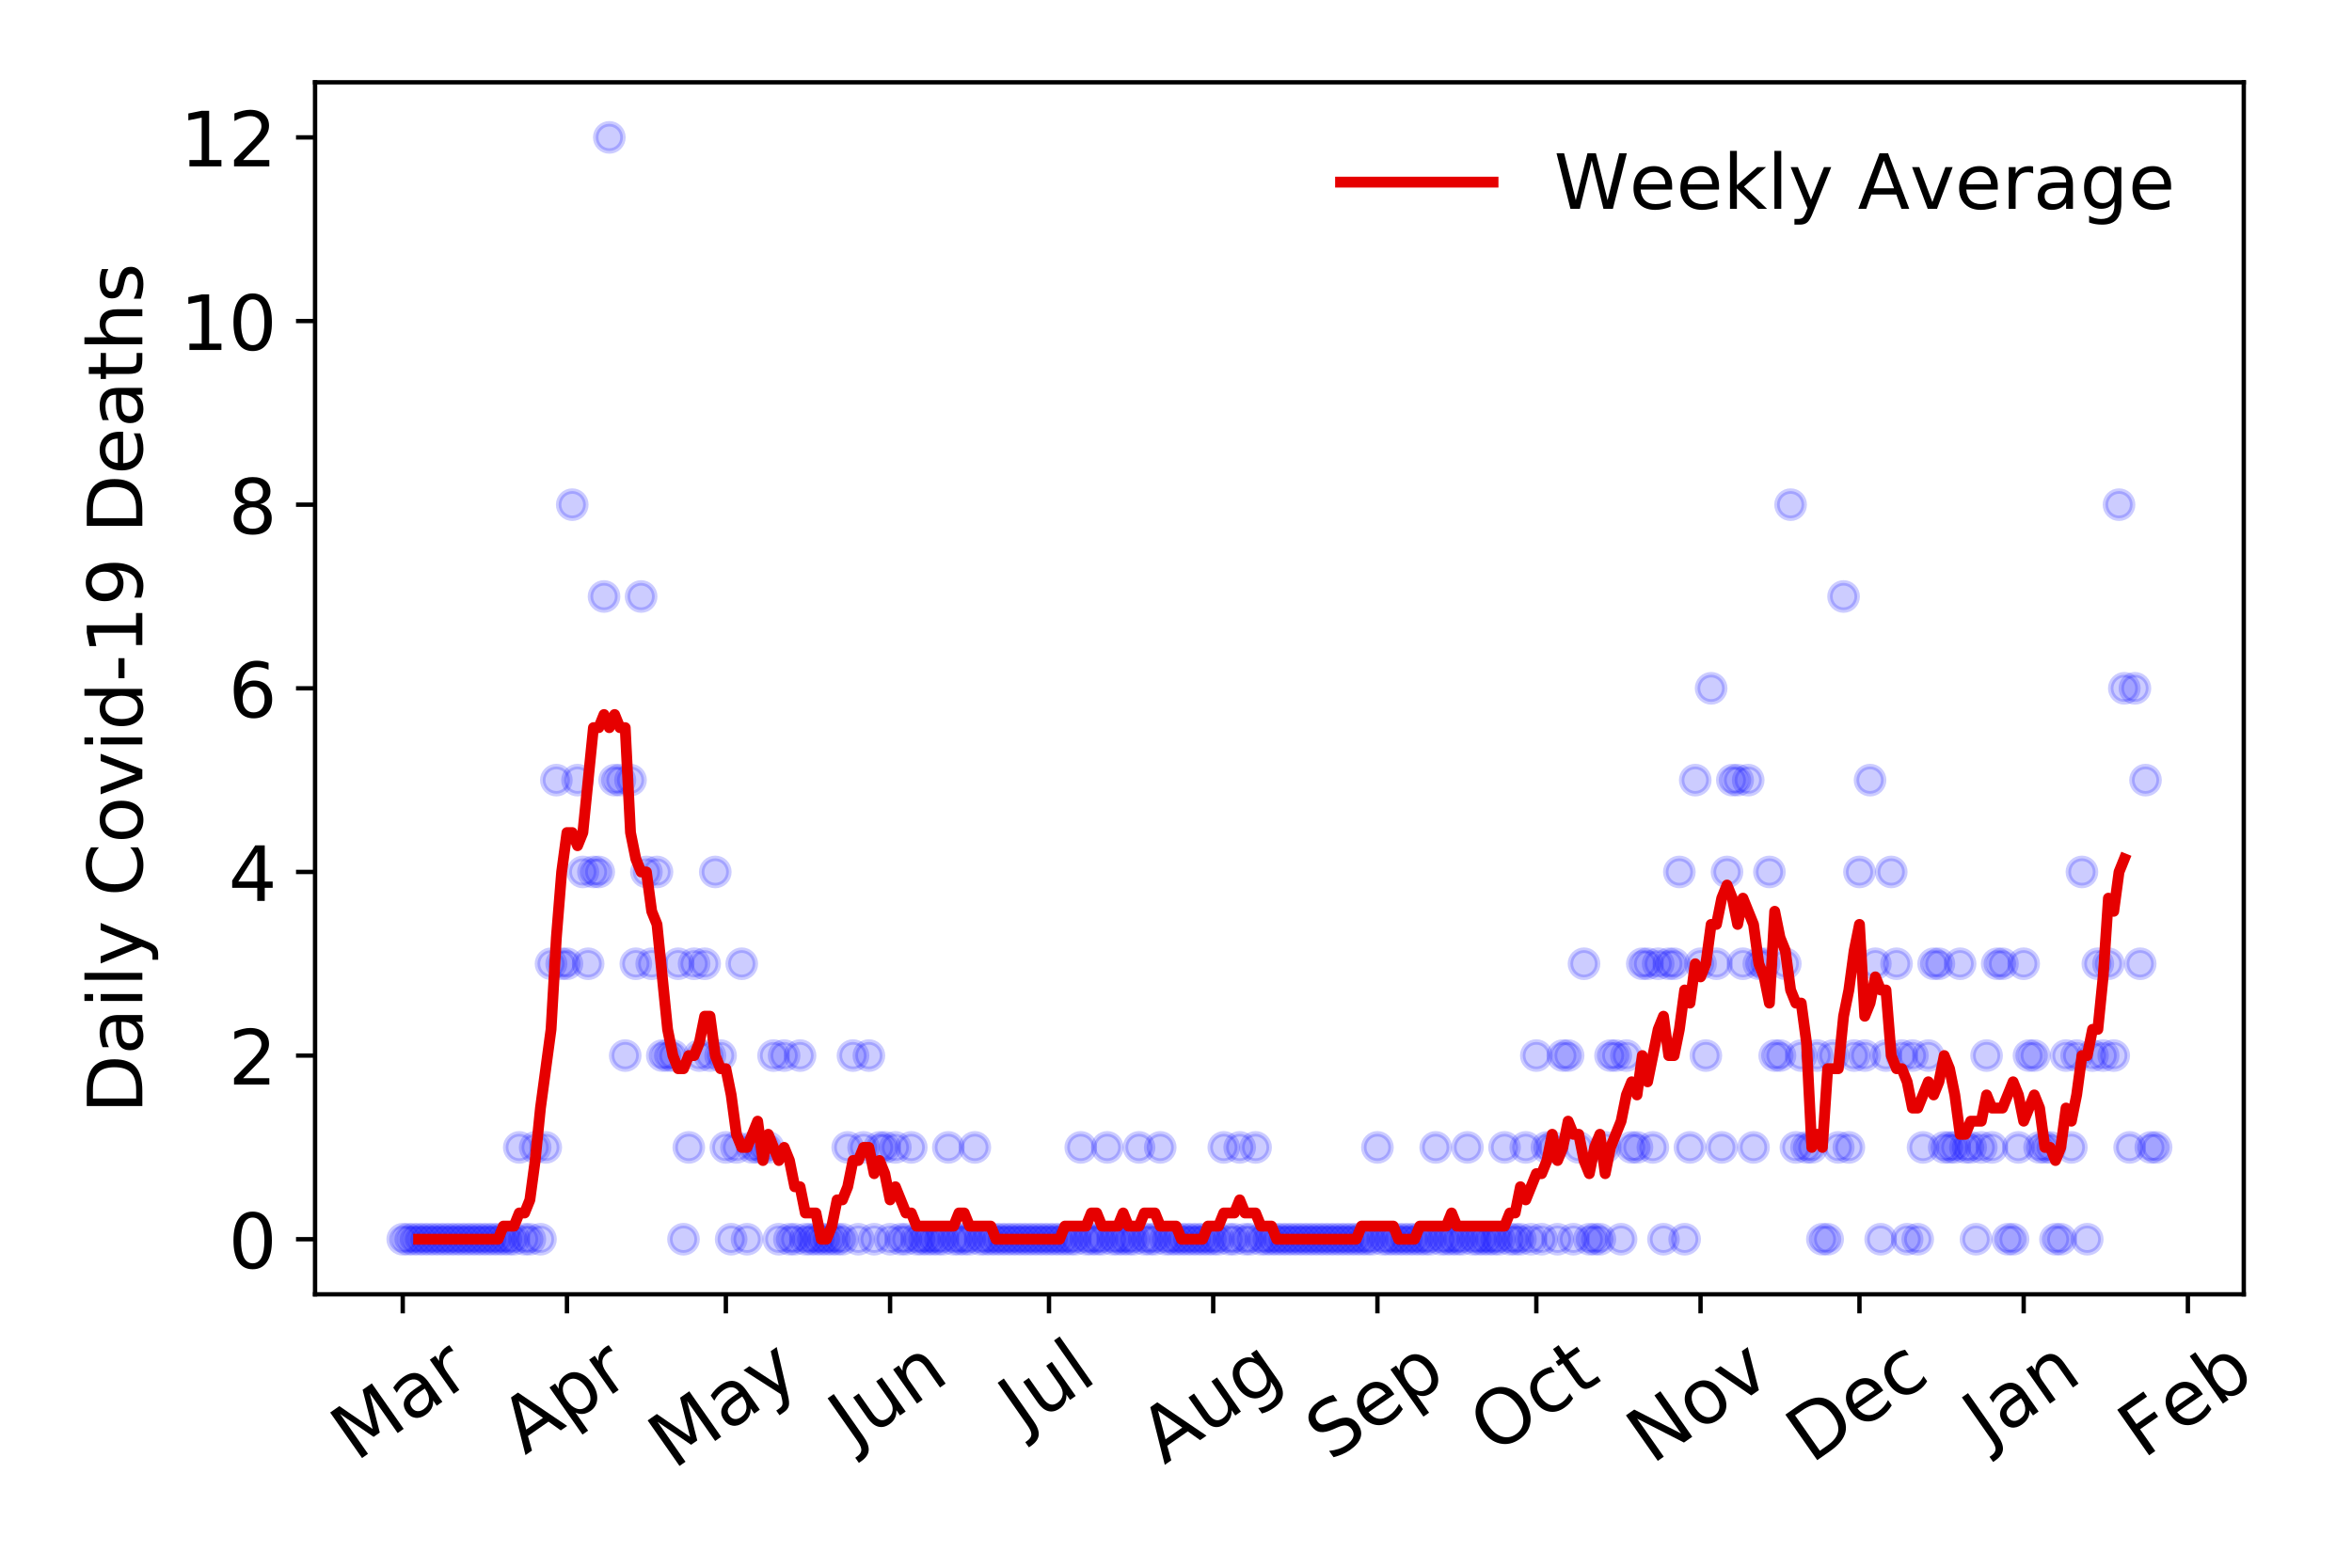 <?xml version="1.0" encoding="utf-8" standalone="no"?>
<!DOCTYPE svg PUBLIC "-//W3C//DTD SVG 1.1//EN"
  "http://www.w3.org/Graphics/SVG/1.1/DTD/svg11.dtd">
<!-- Created with matplotlib (https://matplotlib.org/) -->
<svg height="288pt" version="1.1" viewBox="0 0 432 288" width="432pt" xmlns="http://www.w3.org/2000/svg" xmlns:xlink="http://www.w3.org/1999/xlink">
 <defs>
  <style type="text/css">
*{stroke-linecap:butt;stroke-linejoin:round;}
  </style>
 </defs>
 <g id="figure_1">
  <g id="patch_1">
   <path d="M 0 288 
L 432 288 
L 432 0 
L 0 0 
z
" style="fill:#ffffff;"/>
  </g>
  <g id="axes_1">
   <g id="patch_2">
    <path d="M 57.87 237.778 
L 412.122 237.778 
L 412.122 15.12 
L 57.87 15.12 
z
" style="fill:#ffffff;"/>
   </g>
   <g id="matplotlib.axis_1">
    <g id="xtick_1">
     <g id="line2d_1">
      <defs>
       <path d="M 0 0 
L 0 3.5 
" id="ma5d8179f0b" style="stroke:#000000;stroke-width:0.8;"/>
      </defs>
      <g>
       <use style="stroke:#000000;stroke-width:0.8;" x="73.972" xlink:href="#ma5d8179f0b" y="237.778"/>
      </g>
     </g>
     <g id="text_1">
      <!-- Mar -->
      <defs>
       <path d="M 9.812 72.906 
L 24.516 72.906 
L 43.109 23.297 
L 61.812 72.906 
L 76.516 72.906 
L 76.516 0 
L 66.891 0 
L 66.891 64.016 
L 48.094 14.016 
L 38.188 14.016 
L 19.391 64.016 
L 19.391 0 
L 9.812 0 
z
" id="DejaVuSans-77"/>
       <path d="M 34.281 27.484 
Q 23.391 27.484 19.188 25 
Q 14.984 22.516 14.984 16.5 
Q 14.984 11.719 18.141 8.906 
Q 21.297 6.109 26.703 6.109 
Q 34.188 6.109 38.703 11.406 
Q 43.219 16.703 43.219 25.484 
L 43.219 27.484 
z
M 52.203 31.203 
L 52.203 0 
L 43.219 0 
L 43.219 8.297 
Q 40.141 3.328 35.547 0.953 
Q 30.953 -1.422 24.312 -1.422 
Q 15.922 -1.422 10.953 3.297 
Q 6 8.016 6 15.922 
Q 6 25.141 12.172 29.828 
Q 18.359 34.516 30.609 34.516 
L 43.219 34.516 
L 43.219 35.406 
Q 43.219 41.609 39.141 45 
Q 35.062 48.391 27.688 48.391 
Q 23 48.391 18.547 47.266 
Q 14.109 46.141 10.016 43.891 
L 10.016 52.203 
Q 14.938 54.109 19.578 55.047 
Q 24.219 56 28.609 56 
Q 40.484 56 46.344 49.844 
Q 52.203 43.703 52.203 31.203 
z
" id="DejaVuSans-97"/>
       <path d="M 41.109 46.297 
Q 39.594 47.172 37.812 47.578 
Q 36.031 48 33.891 48 
Q 26.266 48 22.188 43.047 
Q 18.109 38.094 18.109 28.812 
L 18.109 0 
L 9.078 0 
L 9.078 54.688 
L 18.109 54.688 
L 18.109 46.188 
Q 20.953 51.172 25.484 53.578 
Q 30.031 56 36.531 56 
Q 37.453 56 38.578 55.875 
Q 39.703 55.766 41.062 55.516 
z
" id="DejaVuSans-114"/>
      </defs>
      <g transform="translate(65.37 268.643)rotate(-35)scale(0.14 -0.14)">
       <use xlink:href="#DejaVuSans-77"/>
       <use x="86.279" xlink:href="#DejaVuSans-97"/>
       <use x="147.559" xlink:href="#DejaVuSans-114"/>
      </g>
     </g>
    </g>
    <g id="xtick_2">
     <g id="line2d_2">
      <g>
       <use style="stroke:#000000;stroke-width:0.8;" x="104.134" xlink:href="#ma5d8179f0b" y="237.778"/>
      </g>
     </g>
     <g id="text_2">
      <!-- Apr -->
      <defs>
       <path d="M 34.188 63.188 
L 20.797 26.906 
L 47.609 26.906 
z
M 28.609 72.906 
L 39.797 72.906 
L 67.578 0 
L 57.328 0 
L 50.688 18.703 
L 17.828 18.703 
L 11.188 0 
L 0.781 0 
z
" id="DejaVuSans-65"/>
       <path d="M 18.109 8.203 
L 18.109 -20.797 
L 9.078 -20.797 
L 9.078 54.688 
L 18.109 54.688 
L 18.109 46.391 
Q 20.953 51.266 25.266 53.625 
Q 29.594 56 35.594 56 
Q 45.562 56 51.781 48.094 
Q 58.016 40.188 58.016 27.297 
Q 58.016 14.406 51.781 6.484 
Q 45.562 -1.422 35.594 -1.422 
Q 29.594 -1.422 25.266 0.953 
Q 20.953 3.328 18.109 8.203 
z
M 48.688 27.297 
Q 48.688 37.203 44.609 42.844 
Q 40.531 48.484 33.406 48.484 
Q 26.266 48.484 22.188 42.844 
Q 18.109 37.203 18.109 27.297 
Q 18.109 17.391 22.188 11.75 
Q 26.266 6.109 33.406 6.109 
Q 40.531 6.109 44.609 11.75 
Q 48.688 17.391 48.688 27.297 
z
" id="DejaVuSans-112"/>
      </defs>
      <g transform="translate(96.43 267.384)rotate(-35)scale(0.14 -0.14)">
       <use xlink:href="#DejaVuSans-65"/>
       <use x="68.408" xlink:href="#DejaVuSans-112"/>
       <use x="131.885" xlink:href="#DejaVuSans-114"/>
      </g>
     </g>
    </g>
    <g id="xtick_3">
     <g id="line2d_3">
      <g>
       <use style="stroke:#000000;stroke-width:0.8;" x="133.322" xlink:href="#ma5d8179f0b" y="237.778"/>
      </g>
     </g>
     <g id="text_3">
      <!-- May -->
      <defs>
       <path d="M 32.172 -5.078 
Q 28.375 -14.844 24.75 -17.812 
Q 21.141 -20.797 15.094 -20.797 
L 7.906 -20.797 
L 7.906 -13.281 
L 13.188 -13.281 
Q 16.891 -13.281 18.938 -11.516 
Q 21 -9.766 23.484 -3.219 
L 25.094 0.875 
L 2.984 54.688 
L 12.5 54.688 
L 29.594 11.922 
L 46.688 54.688 
L 56.203 54.688 
z
" id="DejaVuSans-121"/>
      </defs>
      <g transform="translate(123.683 270.094)rotate(-35)scale(0.14 -0.14)">
       <use xlink:href="#DejaVuSans-77"/>
       <use x="86.279" xlink:href="#DejaVuSans-97"/>
       <use x="147.559" xlink:href="#DejaVuSans-121"/>
      </g>
     </g>
    </g>
    <g id="xtick_4">
     <g id="line2d_4">
      <g>
       <use style="stroke:#000000;stroke-width:0.8;" x="163.484" xlink:href="#ma5d8179f0b" y="237.778"/>
      </g>
     </g>
     <g id="text_4">
      <!-- Jun -->
      <defs>
       <path d="M 9.812 72.906 
L 19.672 72.906 
L 19.672 5.078 
Q 19.672 -8.109 14.672 -14.062 
Q 9.672 -20.016 -1.422 -20.016 
L -5.172 -20.016 
L -5.172 -11.719 
L -2.094 -11.719 
Q 4.438 -11.719 7.125 -8.047 
Q 9.812 -4.391 9.812 5.078 
z
" id="DejaVuSans-74"/>
       <path d="M 8.5 21.578 
L 8.5 54.688 
L 17.484 54.688 
L 17.484 21.922 
Q 17.484 14.156 20.5 10.266 
Q 23.531 6.391 29.594 6.391 
Q 36.859 6.391 41.078 11.031 
Q 45.312 15.672 45.312 23.688 
L 45.312 54.688 
L 54.297 54.688 
L 54.297 0 
L 45.312 0 
L 45.312 8.406 
Q 42.047 3.422 37.719 1 
Q 33.406 -1.422 27.688 -1.422 
Q 18.266 -1.422 13.375 4.438 
Q 8.5 10.297 8.5 21.578 
z
M 31.109 56 
z
" id="DejaVuSans-117"/>
       <path d="M 54.891 33.016 
L 54.891 0 
L 45.906 0 
L 45.906 32.719 
Q 45.906 40.484 42.875 44.328 
Q 39.844 48.188 33.797 48.188 
Q 26.516 48.188 22.312 43.547 
Q 18.109 38.922 18.109 30.906 
L 18.109 0 
L 9.078 0 
L 9.078 54.688 
L 18.109 54.688 
L 18.109 46.188 
Q 21.344 51.125 25.703 53.562 
Q 30.078 56 35.797 56 
Q 45.219 56 50.047 50.172 
Q 54.891 44.344 54.891 33.016 
z
" id="DejaVuSans-110"/>
      </defs>
      <g transform="translate(156.74 266.039)rotate(-35)scale(0.14 -0.14)">
       <use xlink:href="#DejaVuSans-74"/>
       <use x="29.492" xlink:href="#DejaVuSans-117"/>
       <use x="92.871" xlink:href="#DejaVuSans-110"/>
      </g>
     </g>
    </g>
    <g id="xtick_5">
     <g id="line2d_5">
      <g>
       <use style="stroke:#000000;stroke-width:0.8;" x="192.672" xlink:href="#ma5d8179f0b" y="237.778"/>
      </g>
     </g>
     <g id="text_5">
      <!-- Jul -->
      <defs>
       <path d="M 9.422 75.984 
L 18.406 75.984 
L 18.406 0 
L 9.422 0 
z
" id="DejaVuSans-108"/>
      </defs>
      <g transform="translate(187.97 263.181)rotate(-35)scale(0.14 -0.14)">
       <use xlink:href="#DejaVuSans-74"/>
       <use x="29.492" xlink:href="#DejaVuSans-117"/>
       <use x="92.871" xlink:href="#DejaVuSans-108"/>
      </g>
     </g>
    </g>
    <g id="xtick_6">
     <g id="line2d_6">
      <g>
       <use style="stroke:#000000;stroke-width:0.8;" x="222.834" xlink:href="#ma5d8179f0b" y="237.778"/>
      </g>
     </g>
     <g id="text_6">
      <!-- Aug -->
      <defs>
       <path d="M 45.406 27.984 
Q 45.406 37.75 41.375 43.109 
Q 37.359 48.484 30.078 48.484 
Q 22.859 48.484 18.828 43.109 
Q 14.797 37.75 14.797 27.984 
Q 14.797 18.266 18.828 12.891 
Q 22.859 7.516 30.078 7.516 
Q 37.359 7.516 41.375 12.891 
Q 45.406 18.266 45.406 27.984 
z
M 54.391 6.781 
Q 54.391 -7.172 48.188 -13.984 
Q 42 -20.797 29.203 -20.797 
Q 24.469 -20.797 20.266 -20.094 
Q 16.062 -19.391 12.109 -17.922 
L 12.109 -9.188 
Q 16.062 -11.328 19.922 -12.344 
Q 23.781 -13.375 27.781 -13.375 
Q 36.625 -13.375 41.016 -8.766 
Q 45.406 -4.156 45.406 5.172 
L 45.406 9.625 
Q 42.625 4.781 38.281 2.391 
Q 33.938 0 27.875 0 
Q 17.828 0 11.672 7.656 
Q 5.516 15.328 5.516 27.984 
Q 5.516 40.672 11.672 48.328 
Q 17.828 56 27.875 56 
Q 33.938 56 38.281 53.609 
Q 42.625 51.219 45.406 46.391 
L 45.406 54.688 
L 54.391 54.688 
z
" id="DejaVuSans-103"/>
      </defs>
      <g transform="translate(213.853 269.172)rotate(-35)scale(0.14 -0.14)">
       <use xlink:href="#DejaVuSans-65"/>
       <use x="68.408" xlink:href="#DejaVuSans-117"/>
       <use x="131.787" xlink:href="#DejaVuSans-103"/>
      </g>
     </g>
    </g>
    <g id="xtick_7">
     <g id="line2d_7">
      <g>
       <use style="stroke:#000000;stroke-width:0.8;" x="252.996" xlink:href="#ma5d8179f0b" y="237.778"/>
      </g>
     </g>
     <g id="text_7">
      <!-- Sep -->
      <defs>
       <path d="M 53.516 70.516 
L 53.516 60.891 
Q 47.906 63.578 42.922 64.891 
Q 37.938 66.219 33.297 66.219 
Q 25.25 66.219 20.875 63.094 
Q 16.5 59.969 16.5 54.203 
Q 16.5 49.359 19.406 46.891 
Q 22.312 44.438 30.422 42.922 
L 36.375 41.703 
Q 47.406 39.594 52.656 34.297 
Q 57.906 29 57.906 20.125 
Q 57.906 9.516 50.797 4.047 
Q 43.703 -1.422 29.984 -1.422 
Q 24.812 -1.422 18.969 -0.25 
Q 13.141 0.922 6.891 3.219 
L 6.891 13.375 
Q 12.891 10.016 18.656 8.297 
Q 24.422 6.594 29.984 6.594 
Q 38.422 6.594 43.016 9.906 
Q 47.609 13.234 47.609 19.391 
Q 47.609 24.75 44.312 27.781 
Q 41.016 30.812 33.5 32.328 
L 27.484 33.5 
Q 16.453 35.688 11.516 40.375 
Q 6.594 45.062 6.594 53.422 
Q 6.594 63.094 13.406 68.656 
Q 20.219 74.219 32.172 74.219 
Q 37.312 74.219 42.625 73.281 
Q 47.953 72.359 53.516 70.516 
z
" id="DejaVuSans-83"/>
       <path d="M 56.203 29.594 
L 56.203 25.203 
L 14.891 25.203 
Q 15.484 15.922 20.484 11.062 
Q 25.484 6.203 34.422 6.203 
Q 39.594 6.203 44.453 7.469 
Q 49.312 8.734 54.109 11.281 
L 54.109 2.781 
Q 49.266 0.734 44.188 -0.344 
Q 39.109 -1.422 33.891 -1.422 
Q 20.797 -1.422 13.156 6.188 
Q 5.516 13.812 5.516 26.812 
Q 5.516 40.234 12.766 48.109 
Q 20.016 56 32.328 56 
Q 43.359 56 49.781 48.891 
Q 56.203 41.797 56.203 29.594 
z
M 47.219 32.234 
Q 47.125 39.594 43.094 43.984 
Q 39.062 48.391 32.422 48.391 
Q 24.906 48.391 20.391 44.141 
Q 15.875 39.891 15.188 32.172 
z
" id="DejaVuSans-101"/>
      </defs>
      <g transform="translate(244.403 268.629)rotate(-35)scale(0.14 -0.14)">
       <use xlink:href="#DejaVuSans-83"/>
       <use x="63.477" xlink:href="#DejaVuSans-101"/>
       <use x="125" xlink:href="#DejaVuSans-112"/>
      </g>
     </g>
    </g>
    <g id="xtick_8">
     <g id="line2d_8">
      <g>
       <use style="stroke:#000000;stroke-width:0.8;" x="282.184" xlink:href="#ma5d8179f0b" y="237.778"/>
      </g>
     </g>
     <g id="text_8">
      <!-- Oct -->
      <defs>
       <path d="M 39.406 66.219 
Q 28.656 66.219 22.328 58.203 
Q 16.016 50.203 16.016 36.375 
Q 16.016 22.609 22.328 14.594 
Q 28.656 6.594 39.406 6.594 
Q 50.141 6.594 56.422 14.594 
Q 62.703 22.609 62.703 36.375 
Q 62.703 50.203 56.422 58.203 
Q 50.141 66.219 39.406 66.219 
z
M 39.406 74.219 
Q 54.734 74.219 63.906 63.938 
Q 73.094 53.656 73.094 36.375 
Q 73.094 19.141 63.906 8.859 
Q 54.734 -1.422 39.406 -1.422 
Q 24.031 -1.422 14.812 8.828 
Q 5.609 19.094 5.609 36.375 
Q 5.609 53.656 14.812 63.938 
Q 24.031 74.219 39.406 74.219 
z
" id="DejaVuSans-79"/>
       <path d="M 48.781 52.594 
L 48.781 44.188 
Q 44.969 46.297 41.141 47.344 
Q 37.312 48.391 33.406 48.391 
Q 24.656 48.391 19.812 42.844 
Q 14.984 37.312 14.984 27.297 
Q 14.984 17.281 19.812 11.734 
Q 24.656 6.203 33.406 6.203 
Q 37.312 6.203 41.141 7.25 
Q 44.969 8.297 48.781 10.406 
L 48.781 2.094 
Q 45.016 0.344 40.984 -0.531 
Q 36.969 -1.422 32.422 -1.422 
Q 20.062 -1.422 12.781 6.344 
Q 5.516 14.109 5.516 27.297 
Q 5.516 40.672 12.859 48.328 
Q 20.219 56 33.016 56 
Q 37.156 56 41.109 55.141 
Q 45.062 54.297 48.781 52.594 
z
" id="DejaVuSans-99"/>
       <path d="M 18.312 70.219 
L 18.312 54.688 
L 36.812 54.688 
L 36.812 47.703 
L 18.312 47.703 
L 18.312 18.016 
Q 18.312 11.328 20.141 9.422 
Q 21.969 7.516 27.594 7.516 
L 36.812 7.516 
L 36.812 0 
L 27.594 0 
Q 17.188 0 13.234 3.875 
Q 9.281 7.766 9.281 18.016 
L 9.281 47.703 
L 2.688 47.703 
L 2.688 54.688 
L 9.281 54.688 
L 9.281 70.219 
z
" id="DejaVuSans-116"/>
      </defs>
      <g transform="translate(274.485 267.377)rotate(-35)scale(0.14 -0.14)">
       <use xlink:href="#DejaVuSans-79"/>
       <use x="78.711" xlink:href="#DejaVuSans-99"/>
       <use x="133.691" xlink:href="#DejaVuSans-116"/>
      </g>
     </g>
    </g>
    <g id="xtick_9">
     <g id="line2d_9">
      <g>
       <use style="stroke:#000000;stroke-width:0.8;" x="312.346" xlink:href="#ma5d8179f0b" y="237.778"/>
      </g>
     </g>
     <g id="text_9">
      <!-- Nov -->
      <defs>
       <path d="M 9.812 72.906 
L 23.094 72.906 
L 55.422 11.922 
L 55.422 72.906 
L 64.984 72.906 
L 64.984 0 
L 51.703 0 
L 19.391 60.984 
L 19.391 0 
L 9.812 0 
z
" id="DejaVuSans-78"/>
       <path d="M 30.609 48.391 
Q 23.391 48.391 19.188 42.75 
Q 14.984 37.109 14.984 27.297 
Q 14.984 17.484 19.156 11.844 
Q 23.344 6.203 30.609 6.203 
Q 37.797 6.203 41.984 11.859 
Q 46.188 17.531 46.188 27.297 
Q 46.188 37.016 41.984 42.703 
Q 37.797 48.391 30.609 48.391 
z
M 30.609 56 
Q 42.328 56 49.016 48.375 
Q 55.719 40.766 55.719 27.297 
Q 55.719 13.875 49.016 6.219 
Q 42.328 -1.422 30.609 -1.422 
Q 18.844 -1.422 12.172 6.219 
Q 5.516 13.875 5.516 27.297 
Q 5.516 40.766 12.172 48.375 
Q 18.844 56 30.609 56 
z
" id="DejaVuSans-111"/>
       <path d="M 2.984 54.688 
L 12.5 54.688 
L 29.594 8.797 
L 46.688 54.688 
L 56.203 54.688 
L 35.688 0 
L 23.484 0 
z
" id="DejaVuSans-118"/>
      </defs>
      <g transform="translate(303.369 269.166)rotate(-35)scale(0.14 -0.14)">
       <use xlink:href="#DejaVuSans-78"/>
       <use x="74.805" xlink:href="#DejaVuSans-111"/>
       <use x="135.986" xlink:href="#DejaVuSans-118"/>
      </g>
     </g>
    </g>
    <g id="xtick_10">
     <g id="line2d_10">
      <g>
       <use style="stroke:#000000;stroke-width:0.8;" x="341.534" xlink:href="#ma5d8179f0b" y="237.778"/>
      </g>
     </g>
     <g id="text_10">
      <!-- Dec -->
      <defs>
       <path d="M 19.672 64.797 
L 19.672 8.109 
L 31.594 8.109 
Q 46.688 8.109 53.688 14.938 
Q 60.688 21.781 60.688 36.531 
Q 60.688 51.172 53.688 57.984 
Q 46.688 64.797 31.594 64.797 
z
M 9.812 72.906 
L 30.078 72.906 
Q 51.266 72.906 61.172 64.094 
Q 71.094 55.281 71.094 36.531 
Q 71.094 17.672 61.125 8.828 
Q 51.172 0 30.078 0 
L 9.812 0 
z
" id="DejaVuSans-68"/>
      </defs>
      <g transform="translate(332.654 269.032)rotate(-35)scale(0.14 -0.14)">
       <use xlink:href="#DejaVuSans-68"/>
       <use x="77.002" xlink:href="#DejaVuSans-101"/>
       <use x="138.525" xlink:href="#DejaVuSans-99"/>
      </g>
     </g>
    </g>
    <g id="xtick_11">
     <g id="line2d_11">
      <g>
       <use style="stroke:#000000;stroke-width:0.8;" x="371.696" xlink:href="#ma5d8179f0b" y="237.778"/>
      </g>
     </g>
     <g id="text_11">
      <!-- Jan -->
      <g transform="translate(365.072 265.871)rotate(-35)scale(0.14 -0.14)">
       <use xlink:href="#DejaVuSans-74"/>
       <use x="29.492" xlink:href="#DejaVuSans-97"/>
       <use x="90.771" xlink:href="#DejaVuSans-110"/>
      </g>
     </g>
    </g>
    <g id="xtick_12">
     <g id="line2d_12">
      <g>
       <use style="stroke:#000000;stroke-width:0.8;" x="401.857" xlink:href="#ma5d8179f0b" y="237.778"/>
      </g>
     </g>
     <g id="text_12">
      <!-- Feb -->
      <defs>
       <path d="M 9.812 72.906 
L 51.703 72.906 
L 51.703 64.594 
L 19.672 64.594 
L 19.672 43.109 
L 48.578 43.109 
L 48.578 34.812 
L 19.672 34.812 
L 19.672 0 
L 9.812 0 
z
" id="DejaVuSans-70"/>
       <path d="M 48.688 27.297 
Q 48.688 37.203 44.609 42.844 
Q 40.531 48.484 33.406 48.484 
Q 26.266 48.484 22.188 42.844 
Q 18.109 37.203 18.109 27.297 
Q 18.109 17.391 22.188 11.75 
Q 26.266 6.109 33.406 6.109 
Q 40.531 6.109 44.609 11.75 
Q 48.688 17.391 48.688 27.297 
z
M 18.109 46.391 
Q 20.953 51.266 25.266 53.625 
Q 29.594 56 35.594 56 
Q 45.562 56 51.781 48.094 
Q 58.016 40.188 58.016 27.297 
Q 58.016 14.406 51.781 6.484 
Q 45.562 -1.422 35.594 -1.422 
Q 29.594 -1.422 25.266 0.953 
Q 20.953 3.328 18.109 8.203 
L 18.109 0 
L 9.078 0 
L 9.078 75.984 
L 18.109 75.984 
z
" id="DejaVuSans-98"/>
      </defs>
      <g transform="translate(393.611 268.143)rotate(-35)scale(0.14 -0.14)">
       <use xlink:href="#DejaVuSans-70"/>
       <use x="57.441" xlink:href="#DejaVuSans-101"/>
       <use x="118.965" xlink:href="#DejaVuSans-98"/>
      </g>
     </g>
    </g>
   </g>
   <g id="matplotlib.axis_2">
    <g id="ytick_1">
     <g id="line2d_13">
      <defs>
       <path d="M 0 0 
L -3.5 0 
" id="mc37253246f" style="stroke:#000000;stroke-width:0.8;"/>
      </defs>
      <g>
       <use style="stroke:#000000;stroke-width:0.8;" x="57.87" xlink:href="#mc37253246f" y="227.657"/>
      </g>
     </g>
     <g id="text_13">
      <!-- 0 -->
      <defs>
       <path d="M 31.781 66.406 
Q 24.172 66.406 20.328 58.906 
Q 16.5 51.422 16.5 36.375 
Q 16.5 21.391 20.328 13.891 
Q 24.172 6.391 31.781 6.391 
Q 39.453 6.391 43.281 13.891 
Q 47.125 21.391 47.125 36.375 
Q 47.125 51.422 43.281 58.906 
Q 39.453 66.406 31.781 66.406 
z
M 31.781 74.219 
Q 44.047 74.219 50.516 64.516 
Q 56.984 54.828 56.984 36.375 
Q 56.984 17.969 50.516 8.266 
Q 44.047 -1.422 31.781 -1.422 
Q 19.531 -1.422 13.062 8.266 
Q 6.594 17.969 6.594 36.375 
Q 6.594 54.828 13.062 64.516 
Q 19.531 74.219 31.781 74.219 
z
" id="DejaVuSans-48"/>
      </defs>
      <g transform="translate(41.962 232.976)scale(0.14 -0.14)">
       <use xlink:href="#DejaVuSans-48"/>
      </g>
     </g>
    </g>
    <g id="ytick_2">
     <g id="line2d_14">
      <g>
       <use style="stroke:#000000;stroke-width:0.8;" x="57.87" xlink:href="#mc37253246f" y="193.921"/>
      </g>
     </g>
     <g id="text_14">
      <!-- 2 -->
      <defs>
       <path d="M 19.188 8.297 
L 53.609 8.297 
L 53.609 0 
L 7.328 0 
L 7.328 8.297 
Q 12.938 14.109 22.625 23.891 
Q 32.328 33.688 34.812 36.531 
Q 39.547 41.844 41.422 45.531 
Q 43.312 49.219 43.312 52.781 
Q 43.312 58.594 39.234 62.25 
Q 35.156 65.922 28.609 65.922 
Q 23.969 65.922 18.812 64.312 
Q 13.672 62.703 7.812 59.422 
L 7.812 69.391 
Q 13.766 71.781 18.938 73 
Q 24.125 74.219 28.422 74.219 
Q 39.75 74.219 46.484 68.547 
Q 53.219 62.891 53.219 53.422 
Q 53.219 48.922 51.531 44.891 
Q 49.859 40.875 45.406 35.406 
Q 44.188 33.984 37.641 27.219 
Q 31.109 20.453 19.188 8.297 
z
" id="DejaVuSans-50"/>
      </defs>
      <g transform="translate(41.962 199.24)scale(0.14 -0.14)">
       <use xlink:href="#DejaVuSans-50"/>
      </g>
     </g>
    </g>
    <g id="ytick_3">
     <g id="line2d_15">
      <g>
       <use style="stroke:#000000;stroke-width:0.8;" x="57.87" xlink:href="#mc37253246f" y="160.185"/>
      </g>
     </g>
     <g id="text_15">
      <!-- 4 -->
      <defs>
       <path d="M 37.797 64.312 
L 12.891 25.391 
L 37.797 25.391 
z
M 35.203 72.906 
L 47.609 72.906 
L 47.609 25.391 
L 58.016 25.391 
L 58.016 17.188 
L 47.609 17.188 
L 47.609 0 
L 37.797 0 
L 37.797 17.188 
L 4.891 17.188 
L 4.891 26.703 
z
" id="DejaVuSans-52"/>
      </defs>
      <g transform="translate(41.962 165.504)scale(0.14 -0.14)">
       <use xlink:href="#DejaVuSans-52"/>
      </g>
     </g>
    </g>
    <g id="ytick_4">
     <g id="line2d_16">
      <g>
       <use style="stroke:#000000;stroke-width:0.8;" x="57.87" xlink:href="#mc37253246f" y="126.449"/>
      </g>
     </g>
     <g id="text_16">
      <!-- 6 -->
      <defs>
       <path d="M 33.016 40.375 
Q 26.375 40.375 22.484 35.828 
Q 18.609 31.297 18.609 23.391 
Q 18.609 15.531 22.484 10.953 
Q 26.375 6.391 33.016 6.391 
Q 39.656 6.391 43.531 10.953 
Q 47.406 15.531 47.406 23.391 
Q 47.406 31.297 43.531 35.828 
Q 39.656 40.375 33.016 40.375 
z
M 52.594 71.297 
L 52.594 62.312 
Q 48.875 64.062 45.094 64.984 
Q 41.312 65.922 37.594 65.922 
Q 27.828 65.922 22.672 59.328 
Q 17.531 52.734 16.797 39.406 
Q 19.672 43.656 24.016 45.922 
Q 28.375 48.188 33.594 48.188 
Q 44.578 48.188 50.953 41.516 
Q 57.328 34.859 57.328 23.391 
Q 57.328 12.156 50.688 5.359 
Q 44.047 -1.422 33.016 -1.422 
Q 20.359 -1.422 13.672 8.266 
Q 6.984 17.969 6.984 36.375 
Q 6.984 53.656 15.188 63.938 
Q 23.391 74.219 37.203 74.219 
Q 40.922 74.219 44.703 73.484 
Q 48.484 72.75 52.594 71.297 
z
" id="DejaVuSans-54"/>
      </defs>
      <g transform="translate(41.962 131.768)scale(0.14 -0.14)">
       <use xlink:href="#DejaVuSans-54"/>
      </g>
     </g>
    </g>
    <g id="ytick_5">
     <g id="line2d_17">
      <g>
       <use style="stroke:#000000;stroke-width:0.8;" x="57.87" xlink:href="#mc37253246f" y="92.713"/>
      </g>
     </g>
     <g id="text_17">
      <!-- 8 -->
      <defs>
       <path d="M 31.781 34.625 
Q 24.75 34.625 20.719 30.859 
Q 16.703 27.094 16.703 20.516 
Q 16.703 13.922 20.719 10.156 
Q 24.75 6.391 31.781 6.391 
Q 38.812 6.391 42.859 10.172 
Q 46.922 13.969 46.922 20.516 
Q 46.922 27.094 42.891 30.859 
Q 38.875 34.625 31.781 34.625 
z
M 21.922 38.812 
Q 15.578 40.375 12.031 44.719 
Q 8.5 49.078 8.5 55.328 
Q 8.5 64.062 14.719 69.141 
Q 20.953 74.219 31.781 74.219 
Q 42.672 74.219 48.875 69.141 
Q 55.078 64.062 55.078 55.328 
Q 55.078 49.078 51.531 44.719 
Q 48 40.375 41.703 38.812 
Q 48.828 37.156 52.797 32.312 
Q 56.781 27.484 56.781 20.516 
Q 56.781 9.906 50.312 4.234 
Q 43.844 -1.422 31.781 -1.422 
Q 19.734 -1.422 13.25 4.234 
Q 6.781 9.906 6.781 20.516 
Q 6.781 27.484 10.781 32.312 
Q 14.797 37.156 21.922 38.812 
z
M 18.312 54.391 
Q 18.312 48.734 21.844 45.562 
Q 25.391 42.391 31.781 42.391 
Q 38.141 42.391 41.719 45.562 
Q 45.312 48.734 45.312 54.391 
Q 45.312 60.062 41.719 63.234 
Q 38.141 66.406 31.781 66.406 
Q 25.391 66.406 21.844 63.234 
Q 18.312 60.062 18.312 54.391 
z
" id="DejaVuSans-56"/>
      </defs>
      <g transform="translate(41.962 98.032)scale(0.14 -0.14)">
       <use xlink:href="#DejaVuSans-56"/>
      </g>
     </g>
    </g>
    <g id="ytick_6">
     <g id="line2d_18">
      <g>
       <use style="stroke:#000000;stroke-width:0.8;" x="57.87" xlink:href="#mc37253246f" y="58.977"/>
      </g>
     </g>
     <g id="text_18">
      <!-- 10 -->
      <defs>
       <path d="M 12.406 8.297 
L 28.516 8.297 
L 28.516 63.922 
L 10.984 60.406 
L 10.984 69.391 
L 28.422 72.906 
L 38.281 72.906 
L 38.281 8.297 
L 54.391 8.297 
L 54.391 0 
L 12.406 0 
z
" id="DejaVuSans-49"/>
      </defs>
      <g transform="translate(33.055 64.296)scale(0.14 -0.14)">
       <use xlink:href="#DejaVuSans-49"/>
       <use x="63.623" xlink:href="#DejaVuSans-48"/>
      </g>
     </g>
    </g>
    <g id="ytick_7">
     <g id="line2d_19">
      <g>
       <use style="stroke:#000000;stroke-width:0.8;" x="57.87" xlink:href="#mc37253246f" y="25.241"/>
      </g>
     </g>
     <g id="text_19">
      <!-- 12 -->
      <g transform="translate(33.055 30.56)scale(0.14 -0.14)">
       <use xlink:href="#DejaVuSans-49"/>
       <use x="63.623" xlink:href="#DejaVuSans-50"/>
      </g>
     </g>
    </g>
    <g id="text_20">
     <!-- Daily Covid-19 Deaths -->
     <defs>
      <path d="M 9.422 54.688 
L 18.406 54.688 
L 18.406 0 
L 9.422 0 
z
M 9.422 75.984 
L 18.406 75.984 
L 18.406 64.594 
L 9.422 64.594 
z
" id="DejaVuSans-105"/>
      <path id="DejaVuSans-32"/>
      <path d="M 64.406 67.281 
L 64.406 56.891 
Q 59.422 61.531 53.781 63.812 
Q 48.141 66.109 41.797 66.109 
Q 29.297 66.109 22.656 58.469 
Q 16.016 50.828 16.016 36.375 
Q 16.016 21.969 22.656 14.328 
Q 29.297 6.688 41.797 6.688 
Q 48.141 6.688 53.781 8.984 
Q 59.422 11.281 64.406 15.922 
L 64.406 5.609 
Q 59.234 2.094 53.438 0.328 
Q 47.656 -1.422 41.219 -1.422 
Q 24.656 -1.422 15.125 8.703 
Q 5.609 18.844 5.609 36.375 
Q 5.609 53.953 15.125 64.078 
Q 24.656 74.219 41.219 74.219 
Q 47.75 74.219 53.531 72.484 
Q 59.328 70.75 64.406 67.281 
z
" id="DejaVuSans-67"/>
      <path d="M 45.406 46.391 
L 45.406 75.984 
L 54.391 75.984 
L 54.391 0 
L 45.406 0 
L 45.406 8.203 
Q 42.578 3.328 38.25 0.953 
Q 33.938 -1.422 27.875 -1.422 
Q 17.969 -1.422 11.734 6.484 
Q 5.516 14.406 5.516 27.297 
Q 5.516 40.188 11.734 48.094 
Q 17.969 56 27.875 56 
Q 33.938 56 38.25 53.625 
Q 42.578 51.266 45.406 46.391 
z
M 14.797 27.297 
Q 14.797 17.391 18.875 11.75 
Q 22.953 6.109 30.078 6.109 
Q 37.203 6.109 41.297 11.75 
Q 45.406 17.391 45.406 27.297 
Q 45.406 37.203 41.297 42.844 
Q 37.203 48.484 30.078 48.484 
Q 22.953 48.484 18.875 42.844 
Q 14.797 37.203 14.797 27.297 
z
" id="DejaVuSans-100"/>
      <path d="M 4.891 31.391 
L 31.203 31.391 
L 31.203 23.391 
L 4.891 23.391 
z
" id="DejaVuSans-45"/>
      <path d="M 10.984 1.516 
L 10.984 10.5 
Q 14.703 8.734 18.5 7.812 
Q 22.312 6.891 25.984 6.891 
Q 35.75 6.891 40.891 13.453 
Q 46.047 20.016 46.781 33.406 
Q 43.953 29.203 39.594 26.953 
Q 35.25 24.703 29.984 24.703 
Q 19.047 24.703 12.672 31.312 
Q 6.297 37.938 6.297 49.422 
Q 6.297 60.641 12.938 67.422 
Q 19.578 74.219 30.609 74.219 
Q 43.266 74.219 49.922 64.516 
Q 56.594 54.828 56.594 36.375 
Q 56.594 19.141 48.406 8.859 
Q 40.234 -1.422 26.422 -1.422 
Q 22.703 -1.422 18.891 -0.688 
Q 15.094 0.047 10.984 1.516 
z
M 30.609 32.422 
Q 37.25 32.422 41.125 36.953 
Q 45.016 41.5 45.016 49.422 
Q 45.016 57.281 41.125 61.844 
Q 37.25 66.406 30.609 66.406 
Q 23.969 66.406 20.094 61.844 
Q 16.219 57.281 16.219 49.422 
Q 16.219 41.5 20.094 36.953 
Q 23.969 32.422 30.609 32.422 
z
" id="DejaVuSans-57"/>
      <path d="M 54.891 33.016 
L 54.891 0 
L 45.906 0 
L 45.906 32.719 
Q 45.906 40.484 42.875 44.328 
Q 39.844 48.188 33.797 48.188 
Q 26.516 48.188 22.312 43.547 
Q 18.109 38.922 18.109 30.906 
L 18.109 0 
L 9.078 0 
L 9.078 75.984 
L 18.109 75.984 
L 18.109 46.188 
Q 21.344 51.125 25.703 53.562 
Q 30.078 56 35.797 56 
Q 45.219 56 50.047 50.172 
Q 54.891 44.344 54.891 33.016 
z
" id="DejaVuSans-104"/>
      <path d="M 44.281 53.078 
L 44.281 44.578 
Q 40.484 46.531 36.375 47.5 
Q 32.281 48.484 27.875 48.484 
Q 21.188 48.484 17.844 46.438 
Q 14.5 44.391 14.5 40.281 
Q 14.5 37.156 16.891 35.375 
Q 19.281 33.594 26.516 31.984 
L 29.594 31.297 
Q 39.156 29.25 43.188 25.516 
Q 47.219 21.781 47.219 15.094 
Q 47.219 7.469 41.188 3.016 
Q 35.156 -1.422 24.609 -1.422 
Q 20.219 -1.422 15.453 -0.562 
Q 10.688 0.297 5.422 2 
L 5.422 11.281 
Q 10.406 8.688 15.234 7.391 
Q 20.062 6.109 24.812 6.109 
Q 31.156 6.109 34.562 8.281 
Q 37.984 10.453 37.984 14.406 
Q 37.984 18.062 35.516 20.016 
Q 33.062 21.969 24.703 23.781 
L 21.578 24.516 
Q 13.234 26.266 9.516 29.906 
Q 5.812 33.547 5.812 39.891 
Q 5.812 47.609 11.281 51.797 
Q 16.75 56 26.812 56 
Q 31.781 56 36.172 55.266 
Q 40.578 54.547 44.281 53.078 
z
" id="DejaVuSans-115"/>
     </defs>
     <g transform="translate(26.143 204.56)rotate(-90)scale(0.14 -0.14)">
      <use xlink:href="#DejaVuSans-68"/>
      <use x="77.002" xlink:href="#DejaVuSans-97"/>
      <use x="138.281" xlink:href="#DejaVuSans-105"/>
      <use x="166.064" xlink:href="#DejaVuSans-108"/>
      <use x="193.848" xlink:href="#DejaVuSans-121"/>
      <use x="253.027" xlink:href="#DejaVuSans-32"/>
      <use x="284.814" xlink:href="#DejaVuSans-67"/>
      <use x="354.639" xlink:href="#DejaVuSans-111"/>
      <use x="415.82" xlink:href="#DejaVuSans-118"/>
      <use x="475" xlink:href="#DejaVuSans-105"/>
      <use x="502.783" xlink:href="#DejaVuSans-100"/>
      <use x="566.26" xlink:href="#DejaVuSans-45"/>
      <use x="602.344" xlink:href="#DejaVuSans-49"/>
      <use x="665.967" xlink:href="#DejaVuSans-57"/>
      <use x="729.59" xlink:href="#DejaVuSans-32"/>
      <use x="761.377" xlink:href="#DejaVuSans-68"/>
      <use x="838.379" xlink:href="#DejaVuSans-101"/>
      <use x="899.902" xlink:href="#DejaVuSans-97"/>
      <use x="961.182" xlink:href="#DejaVuSans-116"/>
      <use x="1000.391" xlink:href="#DejaVuSans-104"/>
      <use x="1063.77" xlink:href="#DejaVuSans-115"/>
     </g>
    </g>
   </g>
   <g id="line2d_20">
    <defs>
     <path d="M 0 2.5 
C 0.663 2.5 1.299 2.237 1.768 1.768 
C 2.237 1.299 2.5 0.663 2.5 0 
C 2.5 -0.663 2.237 -1.299 1.768 -1.768 
C 1.299 -2.237 0.663 -2.5 0 -2.5 
C -0.663 -2.5 -1.299 -2.237 -1.768 -1.768 
C -2.237 -1.299 -2.5 -0.663 -2.5 0 
C -2.5 0.663 -2.237 1.299 -1.768 1.768 
C -1.299 2.237 -0.663 2.5 0 2.5 
z
" id="m7587762e21" style="stroke:#0000ff;stroke-opacity:0.2;"/>
    </defs>
    <g clip-path="url(#pcb4ca91792)">
     <use style="fill:#0000ff;fill-opacity:0.2;stroke:#0000ff;stroke-opacity:0.2;" x="73.972" xlink:href="#m7587762e21" y="227.657"/>
     <use style="fill:#0000ff;fill-opacity:0.2;stroke:#0000ff;stroke-opacity:0.2;" x="74.945" xlink:href="#m7587762e21" y="227.657"/>
     <use style="fill:#0000ff;fill-opacity:0.2;stroke:#0000ff;stroke-opacity:0.2;" x="75.918" xlink:href="#m7587762e21" y="227.657"/>
     <use style="fill:#0000ff;fill-opacity:0.2;stroke:#0000ff;stroke-opacity:0.2;" x="76.891" xlink:href="#m7587762e21" y="227.657"/>
     <use style="fill:#0000ff;fill-opacity:0.2;stroke:#0000ff;stroke-opacity:0.2;" x="77.864" xlink:href="#m7587762e21" y="227.657"/>
     <use style="fill:#0000ff;fill-opacity:0.2;stroke:#0000ff;stroke-opacity:0.2;" x="78.837" xlink:href="#m7587762e21" y="227.657"/>
     <use style="fill:#0000ff;fill-opacity:0.2;stroke:#0000ff;stroke-opacity:0.2;" x="79.81" xlink:href="#m7587762e21" y="227.657"/>
     <use style="fill:#0000ff;fill-opacity:0.2;stroke:#0000ff;stroke-opacity:0.2;" x="80.783" xlink:href="#m7587762e21" y="227.657"/>
     <use style="fill:#0000ff;fill-opacity:0.2;stroke:#0000ff;stroke-opacity:0.2;" x="81.756" xlink:href="#m7587762e21" y="227.657"/>
     <use style="fill:#0000ff;fill-opacity:0.2;stroke:#0000ff;stroke-opacity:0.2;" x="82.729" xlink:href="#m7587762e21" y="227.657"/>
     <use style="fill:#0000ff;fill-opacity:0.2;stroke:#0000ff;stroke-opacity:0.2;" x="83.702" xlink:href="#m7587762e21" y="227.657"/>
     <use style="fill:#0000ff;fill-opacity:0.2;stroke:#0000ff;stroke-opacity:0.2;" x="84.675" xlink:href="#m7587762e21" y="227.657"/>
     <use style="fill:#0000ff;fill-opacity:0.2;stroke:#0000ff;stroke-opacity:0.2;" x="85.648" xlink:href="#m7587762e21" y="227.657"/>
     <use style="fill:#0000ff;fill-opacity:0.2;stroke:#0000ff;stroke-opacity:0.2;" x="86.621" xlink:href="#m7587762e21" y="227.657"/>
     <use style="fill:#0000ff;fill-opacity:0.2;stroke:#0000ff;stroke-opacity:0.2;" x="87.594" xlink:href="#m7587762e21" y="227.657"/>
     <use style="fill:#0000ff;fill-opacity:0.2;stroke:#0000ff;stroke-opacity:0.2;" x="88.567" xlink:href="#m7587762e21" y="227.657"/>
     <use style="fill:#0000ff;fill-opacity:0.2;stroke:#0000ff;stroke-opacity:0.2;" x="89.54" xlink:href="#m7587762e21" y="227.657"/>
     <use style="fill:#0000ff;fill-opacity:0.2;stroke:#0000ff;stroke-opacity:0.2;" x="90.513" xlink:href="#m7587762e21" y="227.657"/>
     <use style="fill:#0000ff;fill-opacity:0.2;stroke:#0000ff;stroke-opacity:0.2;" x="91.485" xlink:href="#m7587762e21" y="227.657"/>
     <use style="fill:#0000ff;fill-opacity:0.2;stroke:#0000ff;stroke-opacity:0.2;" x="92.458" xlink:href="#m7587762e21" y="227.657"/>
     <use style="fill:#0000ff;fill-opacity:0.2;stroke:#0000ff;stroke-opacity:0.2;" x="93.431" xlink:href="#m7587762e21" y="227.657"/>
     <use style="fill:#0000ff;fill-opacity:0.2;stroke:#0000ff;stroke-opacity:0.2;" x="94.404" xlink:href="#m7587762e21" y="227.657"/>
     <use style="fill:#0000ff;fill-opacity:0.2;stroke:#0000ff;stroke-opacity:0.2;" x="95.377" xlink:href="#m7587762e21" y="210.789"/>
     <use style="fill:#0000ff;fill-opacity:0.2;stroke:#0000ff;stroke-opacity:0.2;" x="96.35" xlink:href="#m7587762e21" y="227.657"/>
     <use style="fill:#0000ff;fill-opacity:0.2;stroke:#0000ff;stroke-opacity:0.2;" x="97.323" xlink:href="#m7587762e21" y="227.657"/>
     <use style="fill:#0000ff;fill-opacity:0.2;stroke:#0000ff;stroke-opacity:0.2;" x="98.296" xlink:href="#m7587762e21" y="210.789"/>
     <use style="fill:#0000ff;fill-opacity:0.2;stroke:#0000ff;stroke-opacity:0.2;" x="99.269" xlink:href="#m7587762e21" y="227.657"/>
     <use style="fill:#0000ff;fill-opacity:0.2;stroke:#0000ff;stroke-opacity:0.2;" x="100.242" xlink:href="#m7587762e21" y="210.789"/>
     <use style="fill:#0000ff;fill-opacity:0.2;stroke:#0000ff;stroke-opacity:0.2;" x="101.215" xlink:href="#m7587762e21" y="177.053"/>
     <use style="fill:#0000ff;fill-opacity:0.2;stroke:#0000ff;stroke-opacity:0.2;" x="102.188" xlink:href="#m7587762e21" y="143.317"/>
     <use style="fill:#0000ff;fill-opacity:0.2;stroke:#0000ff;stroke-opacity:0.2;" x="103.161" xlink:href="#m7587762e21" y="177.053"/>
     <use style="fill:#0000ff;fill-opacity:0.2;stroke:#0000ff;stroke-opacity:0.2;" x="104.134" xlink:href="#m7587762e21" y="177.053"/>
     <use style="fill:#0000ff;fill-opacity:0.2;stroke:#0000ff;stroke-opacity:0.2;" x="105.107" xlink:href="#m7587762e21" y="92.713"/>
     <use style="fill:#0000ff;fill-opacity:0.2;stroke:#0000ff;stroke-opacity:0.2;" x="106.08" xlink:href="#m7587762e21" y="143.317"/>
     <use style="fill:#0000ff;fill-opacity:0.2;stroke:#0000ff;stroke-opacity:0.2;" x="107.053" xlink:href="#m7587762e21" y="160.185"/>
     <use style="fill:#0000ff;fill-opacity:0.2;stroke:#0000ff;stroke-opacity:0.2;" x="108.026" xlink:href="#m7587762e21" y="177.053"/>
     <use style="fill:#0000ff;fill-opacity:0.2;stroke:#0000ff;stroke-opacity:0.2;" x="108.999" xlink:href="#m7587762e21" y="160.185"/>
     <use style="fill:#0000ff;fill-opacity:0.2;stroke:#0000ff;stroke-opacity:0.2;" x="109.972" xlink:href="#m7587762e21" y="160.185"/>
     <use style="fill:#0000ff;fill-opacity:0.2;stroke:#0000ff;stroke-opacity:0.2;" x="110.945" xlink:href="#m7587762e21" y="109.581"/>
     <use style="fill:#0000ff;fill-opacity:0.2;stroke:#0000ff;stroke-opacity:0.2;" x="111.917" xlink:href="#m7587762e21" y="25.241"/>
     <use style="fill:#0000ff;fill-opacity:0.2;stroke:#0000ff;stroke-opacity:0.2;" x="112.89" xlink:href="#m7587762e21" y="143.317"/>
     <use style="fill:#0000ff;fill-opacity:0.2;stroke:#0000ff;stroke-opacity:0.2;" x="113.863" xlink:href="#m7587762e21" y="143.317"/>
     <use style="fill:#0000ff;fill-opacity:0.2;stroke:#0000ff;stroke-opacity:0.2;" x="114.836" xlink:href="#m7587762e21" y="193.921"/>
     <use style="fill:#0000ff;fill-opacity:0.2;stroke:#0000ff;stroke-opacity:0.2;" x="115.809" xlink:href="#m7587762e21" y="143.317"/>
     <use style="fill:#0000ff;fill-opacity:0.2;stroke:#0000ff;stroke-opacity:0.2;" x="116.782" xlink:href="#m7587762e21" y="177.053"/>
     <use style="fill:#0000ff;fill-opacity:0.2;stroke:#0000ff;stroke-opacity:0.2;" x="117.755" xlink:href="#m7587762e21" y="109.581"/>
     <use style="fill:#0000ff;fill-opacity:0.2;stroke:#0000ff;stroke-opacity:0.2;" x="118.728" xlink:href="#m7587762e21" y="160.185"/>
     <use style="fill:#0000ff;fill-opacity:0.2;stroke:#0000ff;stroke-opacity:0.2;" x="119.701" xlink:href="#m7587762e21" y="177.053"/>
     <use style="fill:#0000ff;fill-opacity:0.2;stroke:#0000ff;stroke-opacity:0.2;" x="120.674" xlink:href="#m7587762e21" y="160.185"/>
     <use style="fill:#0000ff;fill-opacity:0.2;stroke:#0000ff;stroke-opacity:0.2;" x="121.647" xlink:href="#m7587762e21" y="193.921"/>
     <use style="fill:#0000ff;fill-opacity:0.2;stroke:#0000ff;stroke-opacity:0.2;" x="122.62" xlink:href="#m7587762e21" y="193.921"/>
     <use style="fill:#0000ff;fill-opacity:0.2;stroke:#0000ff;stroke-opacity:0.2;" x="123.593" xlink:href="#m7587762e21" y="193.921"/>
     <use style="fill:#0000ff;fill-opacity:0.2;stroke:#0000ff;stroke-opacity:0.2;" x="124.566" xlink:href="#m7587762e21" y="177.053"/>
     <use style="fill:#0000ff;fill-opacity:0.2;stroke:#0000ff;stroke-opacity:0.2;" x="125.539" xlink:href="#m7587762e21" y="227.657"/>
     <use style="fill:#0000ff;fill-opacity:0.2;stroke:#0000ff;stroke-opacity:0.2;" x="126.512" xlink:href="#m7587762e21" y="210.789"/>
     <use style="fill:#0000ff;fill-opacity:0.2;stroke:#0000ff;stroke-opacity:0.2;" x="127.485" xlink:href="#m7587762e21" y="177.053"/>
     <use style="fill:#0000ff;fill-opacity:0.2;stroke:#0000ff;stroke-opacity:0.2;" x="128.458" xlink:href="#m7587762e21" y="193.921"/>
     <use style="fill:#0000ff;fill-opacity:0.2;stroke:#0000ff;stroke-opacity:0.2;" x="129.431" xlink:href="#m7587762e21" y="177.053"/>
     <use style="fill:#0000ff;fill-opacity:0.2;stroke:#0000ff;stroke-opacity:0.2;" x="130.404" xlink:href="#m7587762e21" y="193.921"/>
     <use style="fill:#0000ff;fill-opacity:0.2;stroke:#0000ff;stroke-opacity:0.2;" x="131.377" xlink:href="#m7587762e21" y="160.185"/>
     <use style="fill:#0000ff;fill-opacity:0.2;stroke:#0000ff;stroke-opacity:0.2;" x="132.349" xlink:href="#m7587762e21" y="193.921"/>
     <use style="fill:#0000ff;fill-opacity:0.2;stroke:#0000ff;stroke-opacity:0.2;" x="133.322" xlink:href="#m7587762e21" y="210.789"/>
     <use style="fill:#0000ff;fill-opacity:0.2;stroke:#0000ff;stroke-opacity:0.2;" x="134.295" xlink:href="#m7587762e21" y="227.657"/>
     <use style="fill:#0000ff;fill-opacity:0.2;stroke:#0000ff;stroke-opacity:0.2;" x="135.268" xlink:href="#m7587762e21" y="210.789"/>
     <use style="fill:#0000ff;fill-opacity:0.2;stroke:#0000ff;stroke-opacity:0.2;" x="136.241" xlink:href="#m7587762e21" y="177.053"/>
     <use style="fill:#0000ff;fill-opacity:0.2;stroke:#0000ff;stroke-opacity:0.2;" x="137.214" xlink:href="#m7587762e21" y="227.657"/>
     <use style="fill:#0000ff;fill-opacity:0.2;stroke:#0000ff;stroke-opacity:0.2;" x="138.187" xlink:href="#m7587762e21" y="210.789"/>
     <use style="fill:#0000ff;fill-opacity:0.2;stroke:#0000ff;stroke-opacity:0.2;" x="139.16" xlink:href="#m7587762e21" y="210.789"/>
     <use style="fill:#0000ff;fill-opacity:0.2;stroke:#0000ff;stroke-opacity:0.2;" x="140.133" xlink:href="#m7587762e21" y="210.789"/>
     <use style="fill:#0000ff;fill-opacity:0.2;stroke:#0000ff;stroke-opacity:0.2;" x="141.106" xlink:href="#m7587762e21" y="210.789"/>
     <use style="fill:#0000ff;fill-opacity:0.2;stroke:#0000ff;stroke-opacity:0.2;" x="142.079" xlink:href="#m7587762e21" y="193.921"/>
     <use style="fill:#0000ff;fill-opacity:0.2;stroke:#0000ff;stroke-opacity:0.2;" x="143.052" xlink:href="#m7587762e21" y="227.657"/>
     <use style="fill:#0000ff;fill-opacity:0.2;stroke:#0000ff;stroke-opacity:0.2;" x="144.025" xlink:href="#m7587762e21" y="193.921"/>
     <use style="fill:#0000ff;fill-opacity:0.2;stroke:#0000ff;stroke-opacity:0.2;" x="144.998" xlink:href="#m7587762e21" y="227.657"/>
     <use style="fill:#0000ff;fill-opacity:0.2;stroke:#0000ff;stroke-opacity:0.2;" x="145.971" xlink:href="#m7587762e21" y="227.657"/>
     <use style="fill:#0000ff;fill-opacity:0.2;stroke:#0000ff;stroke-opacity:0.2;" x="146.944" xlink:href="#m7587762e21" y="193.921"/>
     <use style="fill:#0000ff;fill-opacity:0.2;stroke:#0000ff;stroke-opacity:0.2;" x="147.917" xlink:href="#m7587762e21" y="227.657"/>
     <use style="fill:#0000ff;fill-opacity:0.2;stroke:#0000ff;stroke-opacity:0.2;" x="148.89" xlink:href="#m7587762e21" y="227.657"/>
     <use style="fill:#0000ff;fill-opacity:0.2;stroke:#0000ff;stroke-opacity:0.2;" x="149.863" xlink:href="#m7587762e21" y="227.657"/>
     <use style="fill:#0000ff;fill-opacity:0.2;stroke:#0000ff;stroke-opacity:0.2;" x="150.836" xlink:href="#m7587762e21" y="227.657"/>
     <use style="fill:#0000ff;fill-opacity:0.2;stroke:#0000ff;stroke-opacity:0.2;" x="151.809" xlink:href="#m7587762e21" y="227.657"/>
     <use style="fill:#0000ff;fill-opacity:0.2;stroke:#0000ff;stroke-opacity:0.2;" x="152.781" xlink:href="#m7587762e21" y="227.657"/>
     <use style="fill:#0000ff;fill-opacity:0.2;stroke:#0000ff;stroke-opacity:0.2;" x="153.754" xlink:href="#m7587762e21" y="227.657"/>
     <use style="fill:#0000ff;fill-opacity:0.2;stroke:#0000ff;stroke-opacity:0.2;" x="154.727" xlink:href="#m7587762e21" y="227.657"/>
     <use style="fill:#0000ff;fill-opacity:0.2;stroke:#0000ff;stroke-opacity:0.2;" x="155.7" xlink:href="#m7587762e21" y="210.789"/>
     <use style="fill:#0000ff;fill-opacity:0.2;stroke:#0000ff;stroke-opacity:0.2;" x="156.673" xlink:href="#m7587762e21" y="193.921"/>
     <use style="fill:#0000ff;fill-opacity:0.2;stroke:#0000ff;stroke-opacity:0.2;" x="157.646" xlink:href="#m7587762e21" y="227.657"/>
     <use style="fill:#0000ff;fill-opacity:0.2;stroke:#0000ff;stroke-opacity:0.2;" x="158.619" xlink:href="#m7587762e21" y="210.789"/>
     <use style="fill:#0000ff;fill-opacity:0.2;stroke:#0000ff;stroke-opacity:0.2;" x="159.592" xlink:href="#m7587762e21" y="193.921"/>
     <use style="fill:#0000ff;fill-opacity:0.2;stroke:#0000ff;stroke-opacity:0.2;" x="160.565" xlink:href="#m7587762e21" y="227.657"/>
     <use style="fill:#0000ff;fill-opacity:0.2;stroke:#0000ff;stroke-opacity:0.2;" x="161.538" xlink:href="#m7587762e21" y="210.789"/>
     <use style="fill:#0000ff;fill-opacity:0.2;stroke:#0000ff;stroke-opacity:0.2;" x="162.511" xlink:href="#m7587762e21" y="210.789"/>
     <use style="fill:#0000ff;fill-opacity:0.2;stroke:#0000ff;stroke-opacity:0.2;" x="163.484" xlink:href="#m7587762e21" y="227.657"/>
     <use style="fill:#0000ff;fill-opacity:0.2;stroke:#0000ff;stroke-opacity:0.2;" x="164.457" xlink:href="#m7587762e21" y="210.789"/>
     <use style="fill:#0000ff;fill-opacity:0.2;stroke:#0000ff;stroke-opacity:0.2;" x="165.43" xlink:href="#m7587762e21" y="227.657"/>
     <use style="fill:#0000ff;fill-opacity:0.2;stroke:#0000ff;stroke-opacity:0.2;" x="166.403" xlink:href="#m7587762e21" y="227.657"/>
     <use style="fill:#0000ff;fill-opacity:0.2;stroke:#0000ff;stroke-opacity:0.2;" x="167.376" xlink:href="#m7587762e21" y="210.789"/>
     <use style="fill:#0000ff;fill-opacity:0.2;stroke:#0000ff;stroke-opacity:0.2;" x="168.349" xlink:href="#m7587762e21" y="227.657"/>
     <use style="fill:#0000ff;fill-opacity:0.2;stroke:#0000ff;stroke-opacity:0.2;" x="169.322" xlink:href="#m7587762e21" y="227.657"/>
     <use style="fill:#0000ff;fill-opacity:0.2;stroke:#0000ff;stroke-opacity:0.2;" x="170.295" xlink:href="#m7587762e21" y="227.657"/>
     <use style="fill:#0000ff;fill-opacity:0.2;stroke:#0000ff;stroke-opacity:0.2;" x="171.268" xlink:href="#m7587762e21" y="227.657"/>
     <use style="fill:#0000ff;fill-opacity:0.2;stroke:#0000ff;stroke-opacity:0.2;" x="172.24" xlink:href="#m7587762e21" y="227.657"/>
     <use style="fill:#0000ff;fill-opacity:0.2;stroke:#0000ff;stroke-opacity:0.2;" x="173.213" xlink:href="#m7587762e21" y="227.657"/>
     <use style="fill:#0000ff;fill-opacity:0.2;stroke:#0000ff;stroke-opacity:0.2;" x="174.186" xlink:href="#m7587762e21" y="210.789"/>
     <use style="fill:#0000ff;fill-opacity:0.2;stroke:#0000ff;stroke-opacity:0.2;" x="175.159" xlink:href="#m7587762e21" y="227.657"/>
     <use style="fill:#0000ff;fill-opacity:0.2;stroke:#0000ff;stroke-opacity:0.2;" x="176.132" xlink:href="#m7587762e21" y="227.657"/>
     <use style="fill:#0000ff;fill-opacity:0.2;stroke:#0000ff;stroke-opacity:0.2;" x="177.105" xlink:href="#m7587762e21" y="227.657"/>
     <use style="fill:#0000ff;fill-opacity:0.2;stroke:#0000ff;stroke-opacity:0.2;" x="178.078" xlink:href="#m7587762e21" y="227.657"/>
     <use style="fill:#0000ff;fill-opacity:0.2;stroke:#0000ff;stroke-opacity:0.2;" x="179.051" xlink:href="#m7587762e21" y="210.789"/>
     <use style="fill:#0000ff;fill-opacity:0.2;stroke:#0000ff;stroke-opacity:0.2;" x="180.024" xlink:href="#m7587762e21" y="227.657"/>
     <use style="fill:#0000ff;fill-opacity:0.2;stroke:#0000ff;stroke-opacity:0.2;" x="180.997" xlink:href="#m7587762e21" y="227.657"/>
     <use style="fill:#0000ff;fill-opacity:0.2;stroke:#0000ff;stroke-opacity:0.2;" x="181.97" xlink:href="#m7587762e21" y="227.657"/>
     <use style="fill:#0000ff;fill-opacity:0.2;stroke:#0000ff;stroke-opacity:0.2;" x="182.943" xlink:href="#m7587762e21" y="227.657"/>
     <use style="fill:#0000ff;fill-opacity:0.2;stroke:#0000ff;stroke-opacity:0.2;" x="183.916" xlink:href="#m7587762e21" y="227.657"/>
     <use style="fill:#0000ff;fill-opacity:0.2;stroke:#0000ff;stroke-opacity:0.2;" x="184.889" xlink:href="#m7587762e21" y="227.657"/>
     <use style="fill:#0000ff;fill-opacity:0.2;stroke:#0000ff;stroke-opacity:0.2;" x="185.862" xlink:href="#m7587762e21" y="227.657"/>
     <use style="fill:#0000ff;fill-opacity:0.2;stroke:#0000ff;stroke-opacity:0.2;" x="186.835" xlink:href="#m7587762e21" y="227.657"/>
     <use style="fill:#0000ff;fill-opacity:0.2;stroke:#0000ff;stroke-opacity:0.2;" x="187.808" xlink:href="#m7587762e21" y="227.657"/>
     <use style="fill:#0000ff;fill-opacity:0.2;stroke:#0000ff;stroke-opacity:0.2;" x="188.781" xlink:href="#m7587762e21" y="227.657"/>
     <use style="fill:#0000ff;fill-opacity:0.2;stroke:#0000ff;stroke-opacity:0.2;" x="189.754" xlink:href="#m7587762e21" y="227.657"/>
     <use style="fill:#0000ff;fill-opacity:0.2;stroke:#0000ff;stroke-opacity:0.2;" x="190.727" xlink:href="#m7587762e21" y="227.657"/>
     <use style="fill:#0000ff;fill-opacity:0.2;stroke:#0000ff;stroke-opacity:0.2;" x="191.7" xlink:href="#m7587762e21" y="227.657"/>
     <use style="fill:#0000ff;fill-opacity:0.2;stroke:#0000ff;stroke-opacity:0.2;" x="192.672" xlink:href="#m7587762e21" y="227.657"/>
     <use style="fill:#0000ff;fill-opacity:0.2;stroke:#0000ff;stroke-opacity:0.2;" x="193.645" xlink:href="#m7587762e21" y="227.657"/>
     <use style="fill:#0000ff;fill-opacity:0.2;stroke:#0000ff;stroke-opacity:0.2;" x="194.618" xlink:href="#m7587762e21" y="227.657"/>
     <use style="fill:#0000ff;fill-opacity:0.2;stroke:#0000ff;stroke-opacity:0.2;" x="195.591" xlink:href="#m7587762e21" y="227.657"/>
     <use style="fill:#0000ff;fill-opacity:0.2;stroke:#0000ff;stroke-opacity:0.2;" x="196.564" xlink:href="#m7587762e21" y="227.657"/>
     <use style="fill:#0000ff;fill-opacity:0.2;stroke:#0000ff;stroke-opacity:0.2;" x="197.537" xlink:href="#m7587762e21" y="227.657"/>
     <use style="fill:#0000ff;fill-opacity:0.2;stroke:#0000ff;stroke-opacity:0.2;" x="198.51" xlink:href="#m7587762e21" y="210.789"/>
     <use style="fill:#0000ff;fill-opacity:0.2;stroke:#0000ff;stroke-opacity:0.2;" x="199.483" xlink:href="#m7587762e21" y="227.657"/>
     <use style="fill:#0000ff;fill-opacity:0.2;stroke:#0000ff;stroke-opacity:0.2;" x="200.456" xlink:href="#m7587762e21" y="227.657"/>
     <use style="fill:#0000ff;fill-opacity:0.2;stroke:#0000ff;stroke-opacity:0.2;" x="201.429" xlink:href="#m7587762e21" y="227.657"/>
     <use style="fill:#0000ff;fill-opacity:0.2;stroke:#0000ff;stroke-opacity:0.2;" x="202.402" xlink:href="#m7587762e21" y="227.657"/>
     <use style="fill:#0000ff;fill-opacity:0.2;stroke:#0000ff;stroke-opacity:0.2;" x="203.375" xlink:href="#m7587762e21" y="210.789"/>
     <use style="fill:#0000ff;fill-opacity:0.2;stroke:#0000ff;stroke-opacity:0.2;" x="204.348" xlink:href="#m7587762e21" y="227.657"/>
     <use style="fill:#0000ff;fill-opacity:0.2;stroke:#0000ff;stroke-opacity:0.2;" x="205.321" xlink:href="#m7587762e21" y="227.657"/>
     <use style="fill:#0000ff;fill-opacity:0.2;stroke:#0000ff;stroke-opacity:0.2;" x="206.294" xlink:href="#m7587762e21" y="227.657"/>
     <use style="fill:#0000ff;fill-opacity:0.2;stroke:#0000ff;stroke-opacity:0.2;" x="207.267" xlink:href="#m7587762e21" y="227.657"/>
     <use style="fill:#0000ff;fill-opacity:0.2;stroke:#0000ff;stroke-opacity:0.2;" x="208.24" xlink:href="#m7587762e21" y="227.657"/>
     <use style="fill:#0000ff;fill-opacity:0.2;stroke:#0000ff;stroke-opacity:0.2;" x="209.213" xlink:href="#m7587762e21" y="210.789"/>
     <use style="fill:#0000ff;fill-opacity:0.2;stroke:#0000ff;stroke-opacity:0.2;" x="210.186" xlink:href="#m7587762e21" y="227.657"/>
     <use style="fill:#0000ff;fill-opacity:0.2;stroke:#0000ff;stroke-opacity:0.2;" x="211.159" xlink:href="#m7587762e21" y="227.657"/>
     <use style="fill:#0000ff;fill-opacity:0.2;stroke:#0000ff;stroke-opacity:0.2;" x="212.132" xlink:href="#m7587762e21" y="227.657"/>
     <use style="fill:#0000ff;fill-opacity:0.2;stroke:#0000ff;stroke-opacity:0.2;" x="213.104" xlink:href="#m7587762e21" y="210.789"/>
     <use style="fill:#0000ff;fill-opacity:0.2;stroke:#0000ff;stroke-opacity:0.2;" x="214.077" xlink:href="#m7587762e21" y="227.657"/>
     <use style="fill:#0000ff;fill-opacity:0.2;stroke:#0000ff;stroke-opacity:0.2;" x="215.05" xlink:href="#m7587762e21" y="227.657"/>
     <use style="fill:#0000ff;fill-opacity:0.2;stroke:#0000ff;stroke-opacity:0.2;" x="216.023" xlink:href="#m7587762e21" y="227.657"/>
     <use style="fill:#0000ff;fill-opacity:0.2;stroke:#0000ff;stroke-opacity:0.2;" x="216.996" xlink:href="#m7587762e21" y="227.657"/>
     <use style="fill:#0000ff;fill-opacity:0.2;stroke:#0000ff;stroke-opacity:0.2;" x="217.969" xlink:href="#m7587762e21" y="227.657"/>
     <use style="fill:#0000ff;fill-opacity:0.2;stroke:#0000ff;stroke-opacity:0.2;" x="218.942" xlink:href="#m7587762e21" y="227.657"/>
     <use style="fill:#0000ff;fill-opacity:0.2;stroke:#0000ff;stroke-opacity:0.2;" x="219.915" xlink:href="#m7587762e21" y="227.657"/>
     <use style="fill:#0000ff;fill-opacity:0.2;stroke:#0000ff;stroke-opacity:0.2;" x="220.888" xlink:href="#m7587762e21" y="227.657"/>
     <use style="fill:#0000ff;fill-opacity:0.2;stroke:#0000ff;stroke-opacity:0.2;" x="221.861" xlink:href="#m7587762e21" y="227.657"/>
     <use style="fill:#0000ff;fill-opacity:0.2;stroke:#0000ff;stroke-opacity:0.2;" x="222.834" xlink:href="#m7587762e21" y="227.657"/>
     <use style="fill:#0000ff;fill-opacity:0.2;stroke:#0000ff;stroke-opacity:0.2;" x="223.807" xlink:href="#m7587762e21" y="227.657"/>
     <use style="fill:#0000ff;fill-opacity:0.2;stroke:#0000ff;stroke-opacity:0.2;" x="224.78" xlink:href="#m7587762e21" y="210.789"/>
     <use style="fill:#0000ff;fill-opacity:0.2;stroke:#0000ff;stroke-opacity:0.2;" x="225.753" xlink:href="#m7587762e21" y="227.657"/>
     <use style="fill:#0000ff;fill-opacity:0.2;stroke:#0000ff;stroke-opacity:0.2;" x="226.726" xlink:href="#m7587762e21" y="227.657"/>
     <use style="fill:#0000ff;fill-opacity:0.2;stroke:#0000ff;stroke-opacity:0.2;" x="227.699" xlink:href="#m7587762e21" y="210.789"/>
     <use style="fill:#0000ff;fill-opacity:0.2;stroke:#0000ff;stroke-opacity:0.2;" x="228.672" xlink:href="#m7587762e21" y="227.657"/>
     <use style="fill:#0000ff;fill-opacity:0.2;stroke:#0000ff;stroke-opacity:0.2;" x="229.645" xlink:href="#m7587762e21" y="227.657"/>
     <use style="fill:#0000ff;fill-opacity:0.2;stroke:#0000ff;stroke-opacity:0.2;" x="230.618" xlink:href="#m7587762e21" y="210.789"/>
     <use style="fill:#0000ff;fill-opacity:0.2;stroke:#0000ff;stroke-opacity:0.2;" x="231.591" xlink:href="#m7587762e21" y="227.657"/>
     <use style="fill:#0000ff;fill-opacity:0.2;stroke:#0000ff;stroke-opacity:0.2;" x="232.564" xlink:href="#m7587762e21" y="227.657"/>
     <use style="fill:#0000ff;fill-opacity:0.2;stroke:#0000ff;stroke-opacity:0.2;" x="233.536" xlink:href="#m7587762e21" y="227.657"/>
     <use style="fill:#0000ff;fill-opacity:0.2;stroke:#0000ff;stroke-opacity:0.2;" x="234.509" xlink:href="#m7587762e21" y="227.657"/>
     <use style="fill:#0000ff;fill-opacity:0.2;stroke:#0000ff;stroke-opacity:0.2;" x="235.482" xlink:href="#m7587762e21" y="227.657"/>
     <use style="fill:#0000ff;fill-opacity:0.2;stroke:#0000ff;stroke-opacity:0.2;" x="236.455" xlink:href="#m7587762e21" y="227.657"/>
     <use style="fill:#0000ff;fill-opacity:0.2;stroke:#0000ff;stroke-opacity:0.2;" x="237.428" xlink:href="#m7587762e21" y="227.657"/>
     <use style="fill:#0000ff;fill-opacity:0.2;stroke:#0000ff;stroke-opacity:0.2;" x="238.401" xlink:href="#m7587762e21" y="227.657"/>
     <use style="fill:#0000ff;fill-opacity:0.2;stroke:#0000ff;stroke-opacity:0.2;" x="239.374" xlink:href="#m7587762e21" y="227.657"/>
     <use style="fill:#0000ff;fill-opacity:0.2;stroke:#0000ff;stroke-opacity:0.2;" x="240.347" xlink:href="#m7587762e21" y="227.657"/>
     <use style="fill:#0000ff;fill-opacity:0.2;stroke:#0000ff;stroke-opacity:0.2;" x="241.32" xlink:href="#m7587762e21" y="227.657"/>
     <use style="fill:#0000ff;fill-opacity:0.2;stroke:#0000ff;stroke-opacity:0.2;" x="242.293" xlink:href="#m7587762e21" y="227.657"/>
     <use style="fill:#0000ff;fill-opacity:0.2;stroke:#0000ff;stroke-opacity:0.2;" x="243.266" xlink:href="#m7587762e21" y="227.657"/>
     <use style="fill:#0000ff;fill-opacity:0.2;stroke:#0000ff;stroke-opacity:0.2;" x="244.239" xlink:href="#m7587762e21" y="227.657"/>
     <use style="fill:#0000ff;fill-opacity:0.2;stroke:#0000ff;stroke-opacity:0.2;" x="245.212" xlink:href="#m7587762e21" y="227.657"/>
     <use style="fill:#0000ff;fill-opacity:0.2;stroke:#0000ff;stroke-opacity:0.2;" x="246.185" xlink:href="#m7587762e21" y="227.657"/>
     <use style="fill:#0000ff;fill-opacity:0.2;stroke:#0000ff;stroke-opacity:0.2;" x="247.158" xlink:href="#m7587762e21" y="227.657"/>
     <use style="fill:#0000ff;fill-opacity:0.2;stroke:#0000ff;stroke-opacity:0.2;" x="248.131" xlink:href="#m7587762e21" y="227.657"/>
     <use style="fill:#0000ff;fill-opacity:0.2;stroke:#0000ff;stroke-opacity:0.2;" x="249.104" xlink:href="#m7587762e21" y="227.657"/>
     <use style="fill:#0000ff;fill-opacity:0.2;stroke:#0000ff;stroke-opacity:0.2;" x="250.077" xlink:href="#m7587762e21" y="227.657"/>
     <use style="fill:#0000ff;fill-opacity:0.2;stroke:#0000ff;stroke-opacity:0.2;" x="251.05" xlink:href="#m7587762e21" y="227.657"/>
     <use style="fill:#0000ff;fill-opacity:0.2;stroke:#0000ff;stroke-opacity:0.2;" x="252.023" xlink:href="#m7587762e21" y="227.657"/>
     <use style="fill:#0000ff;fill-opacity:0.2;stroke:#0000ff;stroke-opacity:0.2;" x="252.996" xlink:href="#m7587762e21" y="210.789"/>
     <use style="fill:#0000ff;fill-opacity:0.2;stroke:#0000ff;stroke-opacity:0.2;" x="253.968" xlink:href="#m7587762e21" y="227.657"/>
     <use style="fill:#0000ff;fill-opacity:0.2;stroke:#0000ff;stroke-opacity:0.2;" x="254.941" xlink:href="#m7587762e21" y="227.657"/>
     <use style="fill:#0000ff;fill-opacity:0.2;stroke:#0000ff;stroke-opacity:0.2;" x="255.914" xlink:href="#m7587762e21" y="227.657"/>
     <use style="fill:#0000ff;fill-opacity:0.2;stroke:#0000ff;stroke-opacity:0.2;" x="256.887" xlink:href="#m7587762e21" y="227.657"/>
     <use style="fill:#0000ff;fill-opacity:0.2;stroke:#0000ff;stroke-opacity:0.2;" x="257.86" xlink:href="#m7587762e21" y="227.657"/>
     <use style="fill:#0000ff;fill-opacity:0.2;stroke:#0000ff;stroke-opacity:0.2;" x="258.833" xlink:href="#m7587762e21" y="227.657"/>
     <use style="fill:#0000ff;fill-opacity:0.2;stroke:#0000ff;stroke-opacity:0.2;" x="259.806" xlink:href="#m7587762e21" y="227.657"/>
     <use style="fill:#0000ff;fill-opacity:0.2;stroke:#0000ff;stroke-opacity:0.2;" x="260.779" xlink:href="#m7587762e21" y="227.657"/>
     <use style="fill:#0000ff;fill-opacity:0.2;stroke:#0000ff;stroke-opacity:0.2;" x="261.752" xlink:href="#m7587762e21" y="227.657"/>
     <use style="fill:#0000ff;fill-opacity:0.2;stroke:#0000ff;stroke-opacity:0.2;" x="262.725" xlink:href="#m7587762e21" y="227.657"/>
     <use style="fill:#0000ff;fill-opacity:0.2;stroke:#0000ff;stroke-opacity:0.2;" x="263.698" xlink:href="#m7587762e21" y="210.789"/>
     <use style="fill:#0000ff;fill-opacity:0.2;stroke:#0000ff;stroke-opacity:0.2;" x="264.671" xlink:href="#m7587762e21" y="227.657"/>
     <use style="fill:#0000ff;fill-opacity:0.2;stroke:#0000ff;stroke-opacity:0.2;" x="265.644" xlink:href="#m7587762e21" y="227.657"/>
     <use style="fill:#0000ff;fill-opacity:0.2;stroke:#0000ff;stroke-opacity:0.2;" x="266.617" xlink:href="#m7587762e21" y="227.657"/>
     <use style="fill:#0000ff;fill-opacity:0.2;stroke:#0000ff;stroke-opacity:0.2;" x="267.59" xlink:href="#m7587762e21" y="227.657"/>
     <use style="fill:#0000ff;fill-opacity:0.2;stroke:#0000ff;stroke-opacity:0.2;" x="268.563" xlink:href="#m7587762e21" y="227.657"/>
     <use style="fill:#0000ff;fill-opacity:0.2;stroke:#0000ff;stroke-opacity:0.2;" x="269.536" xlink:href="#m7587762e21" y="210.789"/>
     <use style="fill:#0000ff;fill-opacity:0.2;stroke:#0000ff;stroke-opacity:0.2;" x="270.509" xlink:href="#m7587762e21" y="227.657"/>
     <use style="fill:#0000ff;fill-opacity:0.2;stroke:#0000ff;stroke-opacity:0.2;" x="271.482" xlink:href="#m7587762e21" y="227.657"/>
     <use style="fill:#0000ff;fill-opacity:0.2;stroke:#0000ff;stroke-opacity:0.2;" x="272.455" xlink:href="#m7587762e21" y="227.657"/>
     <use style="fill:#0000ff;fill-opacity:0.2;stroke:#0000ff;stroke-opacity:0.2;" x="273.427" xlink:href="#m7587762e21" y="227.657"/>
     <use style="fill:#0000ff;fill-opacity:0.2;stroke:#0000ff;stroke-opacity:0.2;" x="274.4" xlink:href="#m7587762e21" y="227.657"/>
     <use style="fill:#0000ff;fill-opacity:0.2;stroke:#0000ff;stroke-opacity:0.2;" x="275.373" xlink:href="#m7587762e21" y="227.657"/>
     <use style="fill:#0000ff;fill-opacity:0.2;stroke:#0000ff;stroke-opacity:0.2;" x="276.346" xlink:href="#m7587762e21" y="210.789"/>
     <use style="fill:#0000ff;fill-opacity:0.2;stroke:#0000ff;stroke-opacity:0.2;" x="277.319" xlink:href="#m7587762e21" y="227.657"/>
     <use style="fill:#0000ff;fill-opacity:0.2;stroke:#0000ff;stroke-opacity:0.2;" x="278.292" xlink:href="#m7587762e21" y="227.657"/>
     <use style="fill:#0000ff;fill-opacity:0.2;stroke:#0000ff;stroke-opacity:0.2;" x="279.265" xlink:href="#m7587762e21" y="227.657"/>
     <use style="fill:#0000ff;fill-opacity:0.2;stroke:#0000ff;stroke-opacity:0.2;" x="280.238" xlink:href="#m7587762e21" y="210.789"/>
     <use style="fill:#0000ff;fill-opacity:0.2;stroke:#0000ff;stroke-opacity:0.2;" x="281.211" xlink:href="#m7587762e21" y="227.657"/>
     <use style="fill:#0000ff;fill-opacity:0.2;stroke:#0000ff;stroke-opacity:0.2;" x="282.184" xlink:href="#m7587762e21" y="193.921"/>
     <use style="fill:#0000ff;fill-opacity:0.2;stroke:#0000ff;stroke-opacity:0.2;" x="283.157" xlink:href="#m7587762e21" y="227.657"/>
     <use style="fill:#0000ff;fill-opacity:0.2;stroke:#0000ff;stroke-opacity:0.2;" x="284.13" xlink:href="#m7587762e21" y="210.789"/>
     <use style="fill:#0000ff;fill-opacity:0.2;stroke:#0000ff;stroke-opacity:0.2;" x="285.103" xlink:href="#m7587762e21" y="210.789"/>
     <use style="fill:#0000ff;fill-opacity:0.2;stroke:#0000ff;stroke-opacity:0.2;" x="286.076" xlink:href="#m7587762e21" y="227.657"/>
     <use style="fill:#0000ff;fill-opacity:0.2;stroke:#0000ff;stroke-opacity:0.2;" x="287.049" xlink:href="#m7587762e21" y="193.921"/>
     <use style="fill:#0000ff;fill-opacity:0.2;stroke:#0000ff;stroke-opacity:0.2;" x="288.022" xlink:href="#m7587762e21" y="193.921"/>
     <use style="fill:#0000ff;fill-opacity:0.2;stroke:#0000ff;stroke-opacity:0.2;" x="288.995" xlink:href="#m7587762e21" y="227.657"/>
     <use style="fill:#0000ff;fill-opacity:0.2;stroke:#0000ff;stroke-opacity:0.2;" x="289.968" xlink:href="#m7587762e21" y="210.789"/>
     <use style="fill:#0000ff;fill-opacity:0.2;stroke:#0000ff;stroke-opacity:0.2;" x="290.941" xlink:href="#m7587762e21" y="177.053"/>
     <use style="fill:#0000ff;fill-opacity:0.2;stroke:#0000ff;stroke-opacity:0.2;" x="291.914" xlink:href="#m7587762e21" y="227.657"/>
     <use style="fill:#0000ff;fill-opacity:0.2;stroke:#0000ff;stroke-opacity:0.2;" x="292.887" xlink:href="#m7587762e21" y="227.657"/>
     <use style="fill:#0000ff;fill-opacity:0.2;stroke:#0000ff;stroke-opacity:0.2;" x="293.859" xlink:href="#m7587762e21" y="227.657"/>
     <use style="fill:#0000ff;fill-opacity:0.2;stroke:#0000ff;stroke-opacity:0.2;" x="294.832" xlink:href="#m7587762e21" y="210.789"/>
     <use style="fill:#0000ff;fill-opacity:0.2;stroke:#0000ff;stroke-opacity:0.2;" x="295.805" xlink:href="#m7587762e21" y="193.921"/>
     <use style="fill:#0000ff;fill-opacity:0.2;stroke:#0000ff;stroke-opacity:0.2;" x="296.778" xlink:href="#m7587762e21" y="193.921"/>
     <use style="fill:#0000ff;fill-opacity:0.2;stroke:#0000ff;stroke-opacity:0.2;" x="297.751" xlink:href="#m7587762e21" y="227.657"/>
     <use style="fill:#0000ff;fill-opacity:0.2;stroke:#0000ff;stroke-opacity:0.2;" x="298.724" xlink:href="#m7587762e21" y="193.921"/>
     <use style="fill:#0000ff;fill-opacity:0.2;stroke:#0000ff;stroke-opacity:0.2;" x="299.697" xlink:href="#m7587762e21" y="210.789"/>
     <use style="fill:#0000ff;fill-opacity:0.2;stroke:#0000ff;stroke-opacity:0.2;" x="300.67" xlink:href="#m7587762e21" y="210.789"/>
     <use style="fill:#0000ff;fill-opacity:0.2;stroke:#0000ff;stroke-opacity:0.2;" x="301.643" xlink:href="#m7587762e21" y="177.053"/>
     <use style="fill:#0000ff;fill-opacity:0.2;stroke:#0000ff;stroke-opacity:0.2;" x="302.616" xlink:href="#m7587762e21" y="177.053"/>
     <use style="fill:#0000ff;fill-opacity:0.2;stroke:#0000ff;stroke-opacity:0.2;" x="303.589" xlink:href="#m7587762e21" y="210.789"/>
     <use style="fill:#0000ff;fill-opacity:0.2;stroke:#0000ff;stroke-opacity:0.2;" x="304.562" xlink:href="#m7587762e21" y="177.053"/>
     <use style="fill:#0000ff;fill-opacity:0.2;stroke:#0000ff;stroke-opacity:0.2;" x="305.535" xlink:href="#m7587762e21" y="227.657"/>
     <use style="fill:#0000ff;fill-opacity:0.2;stroke:#0000ff;stroke-opacity:0.2;" x="306.508" xlink:href="#m7587762e21" y="177.053"/>
     <use style="fill:#0000ff;fill-opacity:0.2;stroke:#0000ff;stroke-opacity:0.2;" x="307.481" xlink:href="#m7587762e21" y="177.053"/>
     <use style="fill:#0000ff;fill-opacity:0.2;stroke:#0000ff;stroke-opacity:0.2;" x="308.454" xlink:href="#m7587762e21" y="160.185"/>
     <use style="fill:#0000ff;fill-opacity:0.2;stroke:#0000ff;stroke-opacity:0.2;" x="309.427" xlink:href="#m7587762e21" y="227.657"/>
     <use style="fill:#0000ff;fill-opacity:0.2;stroke:#0000ff;stroke-opacity:0.2;" x="310.4" xlink:href="#m7587762e21" y="210.789"/>
     <use style="fill:#0000ff;fill-opacity:0.2;stroke:#0000ff;stroke-opacity:0.2;" x="311.373" xlink:href="#m7587762e21" y="143.317"/>
     <use style="fill:#0000ff;fill-opacity:0.2;stroke:#0000ff;stroke-opacity:0.2;" x="312.346" xlink:href="#m7587762e21" y="177.053"/>
     <use style="fill:#0000ff;fill-opacity:0.2;stroke:#0000ff;stroke-opacity:0.2;" x="313.319" xlink:href="#m7587762e21" y="193.921"/>
     <use style="fill:#0000ff;fill-opacity:0.2;stroke:#0000ff;stroke-opacity:0.2;" x="314.291" xlink:href="#m7587762e21" y="126.449"/>
     <use style="fill:#0000ff;fill-opacity:0.2;stroke:#0000ff;stroke-opacity:0.2;" x="315.264" xlink:href="#m7587762e21" y="177.053"/>
     <use style="fill:#0000ff;fill-opacity:0.2;stroke:#0000ff;stroke-opacity:0.2;" x="316.237" xlink:href="#m7587762e21" y="210.789"/>
     <use style="fill:#0000ff;fill-opacity:0.2;stroke:#0000ff;stroke-opacity:0.2;" x="317.21" xlink:href="#m7587762e21" y="160.185"/>
     <use style="fill:#0000ff;fill-opacity:0.2;stroke:#0000ff;stroke-opacity:0.2;" x="318.183" xlink:href="#m7587762e21" y="143.317"/>
     <use style="fill:#0000ff;fill-opacity:0.2;stroke:#0000ff;stroke-opacity:0.2;" x="319.156" xlink:href="#m7587762e21" y="143.317"/>
     <use style="fill:#0000ff;fill-opacity:0.2;stroke:#0000ff;stroke-opacity:0.2;" x="320.129" xlink:href="#m7587762e21" y="177.053"/>
     <use style="fill:#0000ff;fill-opacity:0.2;stroke:#0000ff;stroke-opacity:0.2;" x="321.102" xlink:href="#m7587762e21" y="143.317"/>
     <use style="fill:#0000ff;fill-opacity:0.2;stroke:#0000ff;stroke-opacity:0.2;" x="322.075" xlink:href="#m7587762e21" y="210.789"/>
     <use style="fill:#0000ff;fill-opacity:0.2;stroke:#0000ff;stroke-opacity:0.2;" x="323.048" xlink:href="#m7587762e21" y="177.053"/>
     <use style="fill:#0000ff;fill-opacity:0.2;stroke:#0000ff;stroke-opacity:0.2;" x="324.021" xlink:href="#m7587762e21" y="177.053"/>
     <use style="fill:#0000ff;fill-opacity:0.2;stroke:#0000ff;stroke-opacity:0.2;" x="324.994" xlink:href="#m7587762e21" y="160.185"/>
     <use style="fill:#0000ff;fill-opacity:0.2;stroke:#0000ff;stroke-opacity:0.2;" x="325.967" xlink:href="#m7587762e21" y="193.921"/>
     <use style="fill:#0000ff;fill-opacity:0.2;stroke:#0000ff;stroke-opacity:0.2;" x="326.94" xlink:href="#m7587762e21" y="193.921"/>
     <use style="fill:#0000ff;fill-opacity:0.2;stroke:#0000ff;stroke-opacity:0.2;" x="327.913" xlink:href="#m7587762e21" y="177.053"/>
     <use style="fill:#0000ff;fill-opacity:0.2;stroke:#0000ff;stroke-opacity:0.2;" x="328.886" xlink:href="#m7587762e21" y="92.713"/>
     <use style="fill:#0000ff;fill-opacity:0.2;stroke:#0000ff;stroke-opacity:0.2;" x="329.859" xlink:href="#m7587762e21" y="210.789"/>
     <use style="fill:#0000ff;fill-opacity:0.2;stroke:#0000ff;stroke-opacity:0.2;" x="330.832" xlink:href="#m7587762e21" y="193.921"/>
     <use style="fill:#0000ff;fill-opacity:0.2;stroke:#0000ff;stroke-opacity:0.2;" x="331.805" xlink:href="#m7587762e21" y="210.789"/>
     <use style="fill:#0000ff;fill-opacity:0.2;stroke:#0000ff;stroke-opacity:0.2;" x="332.778" xlink:href="#m7587762e21" y="210.789"/>
     <use style="fill:#0000ff;fill-opacity:0.2;stroke:#0000ff;stroke-opacity:0.2;" x="333.751" xlink:href="#m7587762e21" y="193.921"/>
     <use style="fill:#0000ff;fill-opacity:0.2;stroke:#0000ff;stroke-opacity:0.2;" x="334.723" xlink:href="#m7587762e21" y="227.657"/>
     <use style="fill:#0000ff;fill-opacity:0.2;stroke:#0000ff;stroke-opacity:0.2;" x="335.696" xlink:href="#m7587762e21" y="227.657"/>
     <use style="fill:#0000ff;fill-opacity:0.2;stroke:#0000ff;stroke-opacity:0.2;" x="336.669" xlink:href="#m7587762e21" y="193.921"/>
     <use style="fill:#0000ff;fill-opacity:0.2;stroke:#0000ff;stroke-opacity:0.2;" x="337.642" xlink:href="#m7587762e21" y="210.789"/>
     <use style="fill:#0000ff;fill-opacity:0.2;stroke:#0000ff;stroke-opacity:0.2;" x="338.615" xlink:href="#m7587762e21" y="109.581"/>
     <use style="fill:#0000ff;fill-opacity:0.2;stroke:#0000ff;stroke-opacity:0.2;" x="339.588" xlink:href="#m7587762e21" y="210.789"/>
     <use style="fill:#0000ff;fill-opacity:0.2;stroke:#0000ff;stroke-opacity:0.2;" x="340.561" xlink:href="#m7587762e21" y="193.921"/>
     <use style="fill:#0000ff;fill-opacity:0.2;stroke:#0000ff;stroke-opacity:0.2;" x="341.534" xlink:href="#m7587762e21" y="160.185"/>
     <use style="fill:#0000ff;fill-opacity:0.2;stroke:#0000ff;stroke-opacity:0.2;" x="342.507" xlink:href="#m7587762e21" y="193.921"/>
     <use style="fill:#0000ff;fill-opacity:0.2;stroke:#0000ff;stroke-opacity:0.2;" x="343.48" xlink:href="#m7587762e21" y="143.317"/>
     <use style="fill:#0000ff;fill-opacity:0.2;stroke:#0000ff;stroke-opacity:0.2;" x="344.453" xlink:href="#m7587762e21" y="177.053"/>
     <use style="fill:#0000ff;fill-opacity:0.2;stroke:#0000ff;stroke-opacity:0.2;" x="345.426" xlink:href="#m7587762e21" y="227.657"/>
     <use style="fill:#0000ff;fill-opacity:0.2;stroke:#0000ff;stroke-opacity:0.2;" x="346.399" xlink:href="#m7587762e21" y="193.921"/>
     <use style="fill:#0000ff;fill-opacity:0.2;stroke:#0000ff;stroke-opacity:0.2;" x="347.372" xlink:href="#m7587762e21" y="160.185"/>
     <use style="fill:#0000ff;fill-opacity:0.2;stroke:#0000ff;stroke-opacity:0.2;" x="348.345" xlink:href="#m7587762e21" y="177.053"/>
     <use style="fill:#0000ff;fill-opacity:0.2;stroke:#0000ff;stroke-opacity:0.2;" x="349.318" xlink:href="#m7587762e21" y="193.921"/>
     <use style="fill:#0000ff;fill-opacity:0.2;stroke:#0000ff;stroke-opacity:0.2;" x="350.291" xlink:href="#m7587762e21" y="227.657"/>
     <use style="fill:#0000ff;fill-opacity:0.2;stroke:#0000ff;stroke-opacity:0.2;" x="351.264" xlink:href="#m7587762e21" y="193.921"/>
     <use style="fill:#0000ff;fill-opacity:0.2;stroke:#0000ff;stroke-opacity:0.2;" x="352.237" xlink:href="#m7587762e21" y="227.657"/>
     <use style="fill:#0000ff;fill-opacity:0.2;stroke:#0000ff;stroke-opacity:0.2;" x="353.21" xlink:href="#m7587762e21" y="210.789"/>
     <use style="fill:#0000ff;fill-opacity:0.2;stroke:#0000ff;stroke-opacity:0.2;" x="354.183" xlink:href="#m7587762e21" y="193.921"/>
     <use style="fill:#0000ff;fill-opacity:0.2;stroke:#0000ff;stroke-opacity:0.2;" x="355.155" xlink:href="#m7587762e21" y="177.053"/>
     <use style="fill:#0000ff;fill-opacity:0.2;stroke:#0000ff;stroke-opacity:0.2;" x="356.128" xlink:href="#m7587762e21" y="177.053"/>
     <use style="fill:#0000ff;fill-opacity:0.2;stroke:#0000ff;stroke-opacity:0.2;" x="357.101" xlink:href="#m7587762e21" y="210.789"/>
     <use style="fill:#0000ff;fill-opacity:0.2;stroke:#0000ff;stroke-opacity:0.2;" x="358.074" xlink:href="#m7587762e21" y="210.789"/>
     <use style="fill:#0000ff;fill-opacity:0.2;stroke:#0000ff;stroke-opacity:0.2;" x="359.047" xlink:href="#m7587762e21" y="210.789"/>
     <use style="fill:#0000ff;fill-opacity:0.2;stroke:#0000ff;stroke-opacity:0.2;" x="360.02" xlink:href="#m7587762e21" y="177.053"/>
     <use style="fill:#0000ff;fill-opacity:0.2;stroke:#0000ff;stroke-opacity:0.2;" x="360.993" xlink:href="#m7587762e21" y="210.789"/>
     <use style="fill:#0000ff;fill-opacity:0.2;stroke:#0000ff;stroke-opacity:0.2;" x="361.966" xlink:href="#m7587762e21" y="210.789"/>
     <use style="fill:#0000ff;fill-opacity:0.2;stroke:#0000ff;stroke-opacity:0.2;" x="362.939" xlink:href="#m7587762e21" y="227.657"/>
     <use style="fill:#0000ff;fill-opacity:0.2;stroke:#0000ff;stroke-opacity:0.2;" x="363.912" xlink:href="#m7587762e21" y="210.789"/>
     <use style="fill:#0000ff;fill-opacity:0.2;stroke:#0000ff;stroke-opacity:0.2;" x="364.885" xlink:href="#m7587762e21" y="193.921"/>
     <use style="fill:#0000ff;fill-opacity:0.2;stroke:#0000ff;stroke-opacity:0.2;" x="365.858" xlink:href="#m7587762e21" y="210.789"/>
     <use style="fill:#0000ff;fill-opacity:0.2;stroke:#0000ff;stroke-opacity:0.2;" x="366.831" xlink:href="#m7587762e21" y="177.053"/>
     <use style="fill:#0000ff;fill-opacity:0.2;stroke:#0000ff;stroke-opacity:0.2;" x="367.804" xlink:href="#m7587762e21" y="177.053"/>
     <use style="fill:#0000ff;fill-opacity:0.2;stroke:#0000ff;stroke-opacity:0.2;" x="368.777" xlink:href="#m7587762e21" y="227.657"/>
     <use style="fill:#0000ff;fill-opacity:0.2;stroke:#0000ff;stroke-opacity:0.2;" x="369.75" xlink:href="#m7587762e21" y="227.657"/>
     <use style="fill:#0000ff;fill-opacity:0.2;stroke:#0000ff;stroke-opacity:0.2;" x="370.723" xlink:href="#m7587762e21" y="210.789"/>
     <use style="fill:#0000ff;fill-opacity:0.2;stroke:#0000ff;stroke-opacity:0.2;" x="371.696" xlink:href="#m7587762e21" y="177.053"/>
     <use style="fill:#0000ff;fill-opacity:0.2;stroke:#0000ff;stroke-opacity:0.2;" x="372.669" xlink:href="#m7587762e21" y="193.921"/>
     <use style="fill:#0000ff;fill-opacity:0.2;stroke:#0000ff;stroke-opacity:0.2;" x="373.642" xlink:href="#m7587762e21" y="193.921"/>
     <use style="fill:#0000ff;fill-opacity:0.2;stroke:#0000ff;stroke-opacity:0.2;" x="374.614" xlink:href="#m7587762e21" y="210.789"/>
     <use style="fill:#0000ff;fill-opacity:0.2;stroke:#0000ff;stroke-opacity:0.2;" x="375.587" xlink:href="#m7587762e21" y="210.789"/>
     <use style="fill:#0000ff;fill-opacity:0.2;stroke:#0000ff;stroke-opacity:0.2;" x="376.56" xlink:href="#m7587762e21" y="210.789"/>
     <use style="fill:#0000ff;fill-opacity:0.2;stroke:#0000ff;stroke-opacity:0.2;" x="377.533" xlink:href="#m7587762e21" y="227.657"/>
     <use style="fill:#0000ff;fill-opacity:0.2;stroke:#0000ff;stroke-opacity:0.2;" x="378.506" xlink:href="#m7587762e21" y="227.657"/>
     <use style="fill:#0000ff;fill-opacity:0.2;stroke:#0000ff;stroke-opacity:0.2;" x="379.479" xlink:href="#m7587762e21" y="193.921"/>
     <use style="fill:#0000ff;fill-opacity:0.2;stroke:#0000ff;stroke-opacity:0.2;" x="380.452" xlink:href="#m7587762e21" y="210.789"/>
     <use style="fill:#0000ff;fill-opacity:0.2;stroke:#0000ff;stroke-opacity:0.2;" x="381.425" xlink:href="#m7587762e21" y="193.921"/>
     <use style="fill:#0000ff;fill-opacity:0.2;stroke:#0000ff;stroke-opacity:0.2;" x="382.398" xlink:href="#m7587762e21" y="160.185"/>
     <use style="fill:#0000ff;fill-opacity:0.2;stroke:#0000ff;stroke-opacity:0.2;" x="383.371" xlink:href="#m7587762e21" y="227.657"/>
     <use style="fill:#0000ff;fill-opacity:0.2;stroke:#0000ff;stroke-opacity:0.2;" x="384.344" xlink:href="#m7587762e21" y="193.921"/>
     <use style="fill:#0000ff;fill-opacity:0.2;stroke:#0000ff;stroke-opacity:0.2;" x="385.317" xlink:href="#m7587762e21" y="177.053"/>
     <use style="fill:#0000ff;fill-opacity:0.2;stroke:#0000ff;stroke-opacity:0.2;" x="386.29" xlink:href="#m7587762e21" y="193.921"/>
     <use style="fill:#0000ff;fill-opacity:0.2;stroke:#0000ff;stroke-opacity:0.2;" x="387.263" xlink:href="#m7587762e21" y="177.053"/>
     <use style="fill:#0000ff;fill-opacity:0.2;stroke:#0000ff;stroke-opacity:0.2;" x="388.236" xlink:href="#m7587762e21" y="193.921"/>
     <use style="fill:#0000ff;fill-opacity:0.2;stroke:#0000ff;stroke-opacity:0.2;" x="389.209" xlink:href="#m7587762e21" y="92.713"/>
     <use style="fill:#0000ff;fill-opacity:0.2;stroke:#0000ff;stroke-opacity:0.2;" x="390.182" xlink:href="#m7587762e21" y="126.449"/>
     <use style="fill:#0000ff;fill-opacity:0.2;stroke:#0000ff;stroke-opacity:0.2;" x="391.155" xlink:href="#m7587762e21" y="210.789"/>
     <use style="fill:#0000ff;fill-opacity:0.2;stroke:#0000ff;stroke-opacity:0.2;" x="392.128" xlink:href="#m7587762e21" y="126.449"/>
     <use style="fill:#0000ff;fill-opacity:0.2;stroke:#0000ff;stroke-opacity:0.2;" x="393.101" xlink:href="#m7587762e21" y="177.053"/>
     <use style="fill:#0000ff;fill-opacity:0.2;stroke:#0000ff;stroke-opacity:0.2;" x="394.074" xlink:href="#m7587762e21" y="143.317"/>
     <use style="fill:#0000ff;fill-opacity:0.2;stroke:#0000ff;stroke-opacity:0.2;" x="395.046" xlink:href="#m7587762e21" y="210.789"/>
     <use style="fill:#0000ff;fill-opacity:0.2;stroke:#0000ff;stroke-opacity:0.2;" x="396.019" xlink:href="#m7587762e21" y="210.789"/>
    </g>
   </g>
   <g id="line2d_21">
    <path clip-path="url(#pcb4ca91792)" d="M 76.891 227.657 
L 91.485 227.657 
L 92.458 225.248 
L 94.404 225.248 
L 95.377 222.838 
L 96.35 222.838 
L 97.323 220.428 
L 98.296 213.199 
L 99.269 203.56 
L 101.215 189.102 
L 102.188 172.234 
L 103.161 160.185 
L 104.134 152.956 
L 105.107 152.956 
L 106.08 155.366 
L 107.053 152.956 
L 108.999 133.678 
L 109.972 133.678 
L 110.945 131.269 
L 111.917 133.678 
L 112.89 131.269 
L 113.863 133.678 
L 114.836 133.678 
L 115.809 152.956 
L 116.782 157.775 
L 117.755 160.185 
L 118.728 160.185 
L 119.701 167.414 
L 120.674 169.824 
L 122.62 189.102 
L 123.593 193.921 
L 124.566 196.331 
L 125.539 196.331 
L 126.512 193.921 
L 127.485 193.921 
L 128.458 191.512 
L 129.431 186.692 
L 130.404 186.692 
L 131.377 193.921 
L 132.349 196.331 
L 133.322 196.331 
L 134.295 201.15 
L 135.268 208.38 
L 136.241 210.789 
L 137.214 210.789 
L 139.16 205.97 
L 140.133 213.199 
L 141.106 208.38 
L 143.052 213.199 
L 144.025 210.789 
L 144.998 213.199 
L 145.971 218.018 
L 146.944 218.018 
L 147.917 222.838 
L 149.863 222.838 
L 150.836 227.657 
L 151.809 227.657 
L 152.781 225.248 
L 153.754 220.428 
L 154.727 220.428 
L 155.7 218.018 
L 156.673 213.199 
L 157.646 213.199 
L 158.619 210.789 
L 159.592 210.789 
L 160.565 215.609 
L 161.538 213.199 
L 162.511 215.609 
L 163.484 220.428 
L 164.457 218.018 
L 166.403 222.838 
L 167.376 222.838 
L 168.349 225.248 
L 175.159 225.248 
L 176.132 222.838 
L 177.105 222.838 
L 178.078 225.248 
L 181.97 225.248 
L 182.943 227.657 
L 194.618 227.657 
L 195.591 225.248 
L 199.483 225.248 
L 200.456 222.838 
L 201.429 222.838 
L 202.402 225.248 
L 205.321 225.248 
L 206.294 222.838 
L 207.267 225.248 
L 209.213 225.248 
L 210.186 222.838 
L 212.132 222.838 
L 213.104 225.248 
L 216.023 225.248 
L 216.996 227.657 
L 220.888 227.657 
L 221.861 225.248 
L 223.807 225.248 
L 224.78 222.838 
L 226.726 222.838 
L 227.699 220.428 
L 228.672 222.838 
L 230.618 222.838 
L 231.591 225.248 
L 233.536 225.248 
L 234.509 227.657 
L 249.104 227.657 
L 250.077 225.248 
L 255.914 225.248 
L 256.887 227.657 
L 259.806 227.657 
L 260.779 225.248 
L 265.644 225.248 
L 266.617 222.838 
L 267.59 225.248 
L 276.346 225.248 
L 277.319 222.838 
L 278.292 222.838 
L 279.265 218.018 
L 280.238 220.428 
L 282.184 215.609 
L 283.157 215.609 
L 284.13 213.199 
L 285.103 208.38 
L 286.076 213.199 
L 287.049 210.789 
L 288.022 205.97 
L 288.995 208.38 
L 289.968 208.38 
L 290.941 213.199 
L 291.914 215.609 
L 292.887 210.789 
L 293.859 208.38 
L 294.832 215.609 
L 295.805 210.789 
L 297.751 205.97 
L 298.724 201.15 
L 299.697 198.741 
L 300.67 201.15 
L 301.643 193.921 
L 302.616 198.741 
L 304.562 189.102 
L 305.535 186.692 
L 306.508 193.921 
L 307.481 193.921 
L 308.454 189.102 
L 309.427 181.873 
L 310.4 184.282 
L 311.373 177.053 
L 312.346 179.463 
L 313.319 177.053 
L 314.291 169.824 
L 315.264 169.824 
L 316.237 165.005 
L 317.21 162.595 
L 318.183 165.005 
L 319.156 169.824 
L 320.129 165.005 
L 322.075 169.824 
L 323.048 177.053 
L 324.021 179.463 
L 324.994 184.282 
L 325.967 167.414 
L 326.94 172.234 
L 327.913 174.643 
L 328.886 181.873 
L 329.859 184.282 
L 330.832 184.282 
L 331.805 191.512 
L 332.778 210.789 
L 333.751 208.38 
L 334.723 210.789 
L 335.696 196.331 
L 337.642 196.331 
L 338.615 186.692 
L 339.588 181.873 
L 340.561 174.643 
L 341.534 169.824 
L 342.507 186.692 
L 343.48 184.282 
L 344.453 179.463 
L 345.426 181.873 
L 346.399 181.873 
L 347.372 193.921 
L 348.345 196.331 
L 349.318 196.331 
L 350.291 198.741 
L 351.264 203.56 
L 352.237 203.56 
L 354.183 198.741 
L 355.155 201.15 
L 356.128 198.741 
L 357.101 193.921 
L 358.074 196.331 
L 359.047 201.15 
L 360.02 208.38 
L 360.993 208.38 
L 361.966 205.97 
L 363.912 205.97 
L 364.885 201.15 
L 365.858 203.56 
L 367.804 203.56 
L 369.75 198.741 
L 370.723 201.15 
L 371.696 205.97 
L 373.642 201.15 
L 374.614 203.56 
L 375.587 210.789 
L 376.56 210.789 
L 377.533 213.199 
L 378.506 210.789 
L 379.479 203.56 
L 380.452 205.97 
L 381.425 201.15 
L 382.398 193.921 
L 383.371 193.921 
L 384.344 189.102 
L 385.317 189.102 
L 386.29 179.463 
L 387.263 165.005 
L 388.236 167.414 
L 389.209 160.185 
L 390.182 157.775 
L 390.182 157.775 
" style="fill:none;stroke:#e60000;stroke-linecap:square;stroke-width:2;"/>
   </g>
   <g id="patch_3">
    <path d="M 57.87 237.778 
L 57.87 15.12 
" style="fill:none;stroke:#000000;stroke-linecap:square;stroke-linejoin:miter;stroke-width:0.8;"/>
   </g>
   <g id="patch_4">
    <path d="M 412.122 237.778 
L 412.122 15.12 
" style="fill:none;stroke:#000000;stroke-linecap:square;stroke-linejoin:miter;stroke-width:0.8;"/>
   </g>
   <g id="patch_5">
    <path d="M 57.87 237.778 
L 412.122 237.778 
" style="fill:none;stroke:#000000;stroke-linecap:square;stroke-linejoin:miter;stroke-width:0.8;"/>
   </g>
   <g id="patch_6">
    <path d="M 57.87 15.12 
L 412.122 15.12 
" style="fill:none;stroke:#000000;stroke-linecap:square;stroke-linejoin:miter;stroke-width:0.8;"/>
   </g>
   <g id="legend_1">
    <g id="line2d_22">
     <path d="M 246.226 33.458 
L 274.226 33.458 
" style="fill:none;stroke:#e60000;stroke-linecap:square;stroke-width:2;"/>
    </g>
    <g id="line2d_23"/>
    <g id="text_21">
     <!-- Weekly Average -->
     <defs>
      <path d="M 3.328 72.906 
L 13.281 72.906 
L 28.609 11.281 
L 43.891 72.906 
L 54.984 72.906 
L 70.312 11.281 
L 85.594 72.906 
L 95.609 72.906 
L 77.297 0 
L 64.891 0 
L 49.516 63.281 
L 33.984 0 
L 21.578 0 
z
" id="DejaVuSans-87"/>
      <path d="M 9.078 75.984 
L 18.109 75.984 
L 18.109 31.109 
L 44.922 54.688 
L 56.391 54.688 
L 27.391 29.109 
L 57.625 0 
L 45.906 0 
L 18.109 26.703 
L 18.109 0 
L 9.078 0 
z
" id="DejaVuSans-107"/>
     </defs>
     <g transform="translate(285.426 38.358)scale(0.14 -0.14)">
      <use xlink:href="#DejaVuSans-87"/>
      <use x="98.799" xlink:href="#DejaVuSans-101"/>
      <use x="160.322" xlink:href="#DejaVuSans-101"/>
      <use x="221.846" xlink:href="#DejaVuSans-107"/>
      <use x="279.756" xlink:href="#DejaVuSans-108"/>
      <use x="307.539" xlink:href="#DejaVuSans-121"/>
      <use x="366.719" xlink:href="#DejaVuSans-32"/>
      <use x="398.506" xlink:href="#DejaVuSans-65"/>
      <use x="466.836" xlink:href="#DejaVuSans-118"/>
      <use x="526.016" xlink:href="#DejaVuSans-101"/>
      <use x="587.539" xlink:href="#DejaVuSans-114"/>
      <use x="628.652" xlink:href="#DejaVuSans-97"/>
      <use x="689.932" xlink:href="#DejaVuSans-103"/>
      <use x="753.408" xlink:href="#DejaVuSans-101"/>
     </g>
    </g>
   </g>
  </g>
 </g>
 <defs>
  <clipPath id="pcb4ca91792">
   <rect height="222.658" width="354.252" x="57.87" y="15.12"/>
  </clipPath>
 </defs>
</svg>

